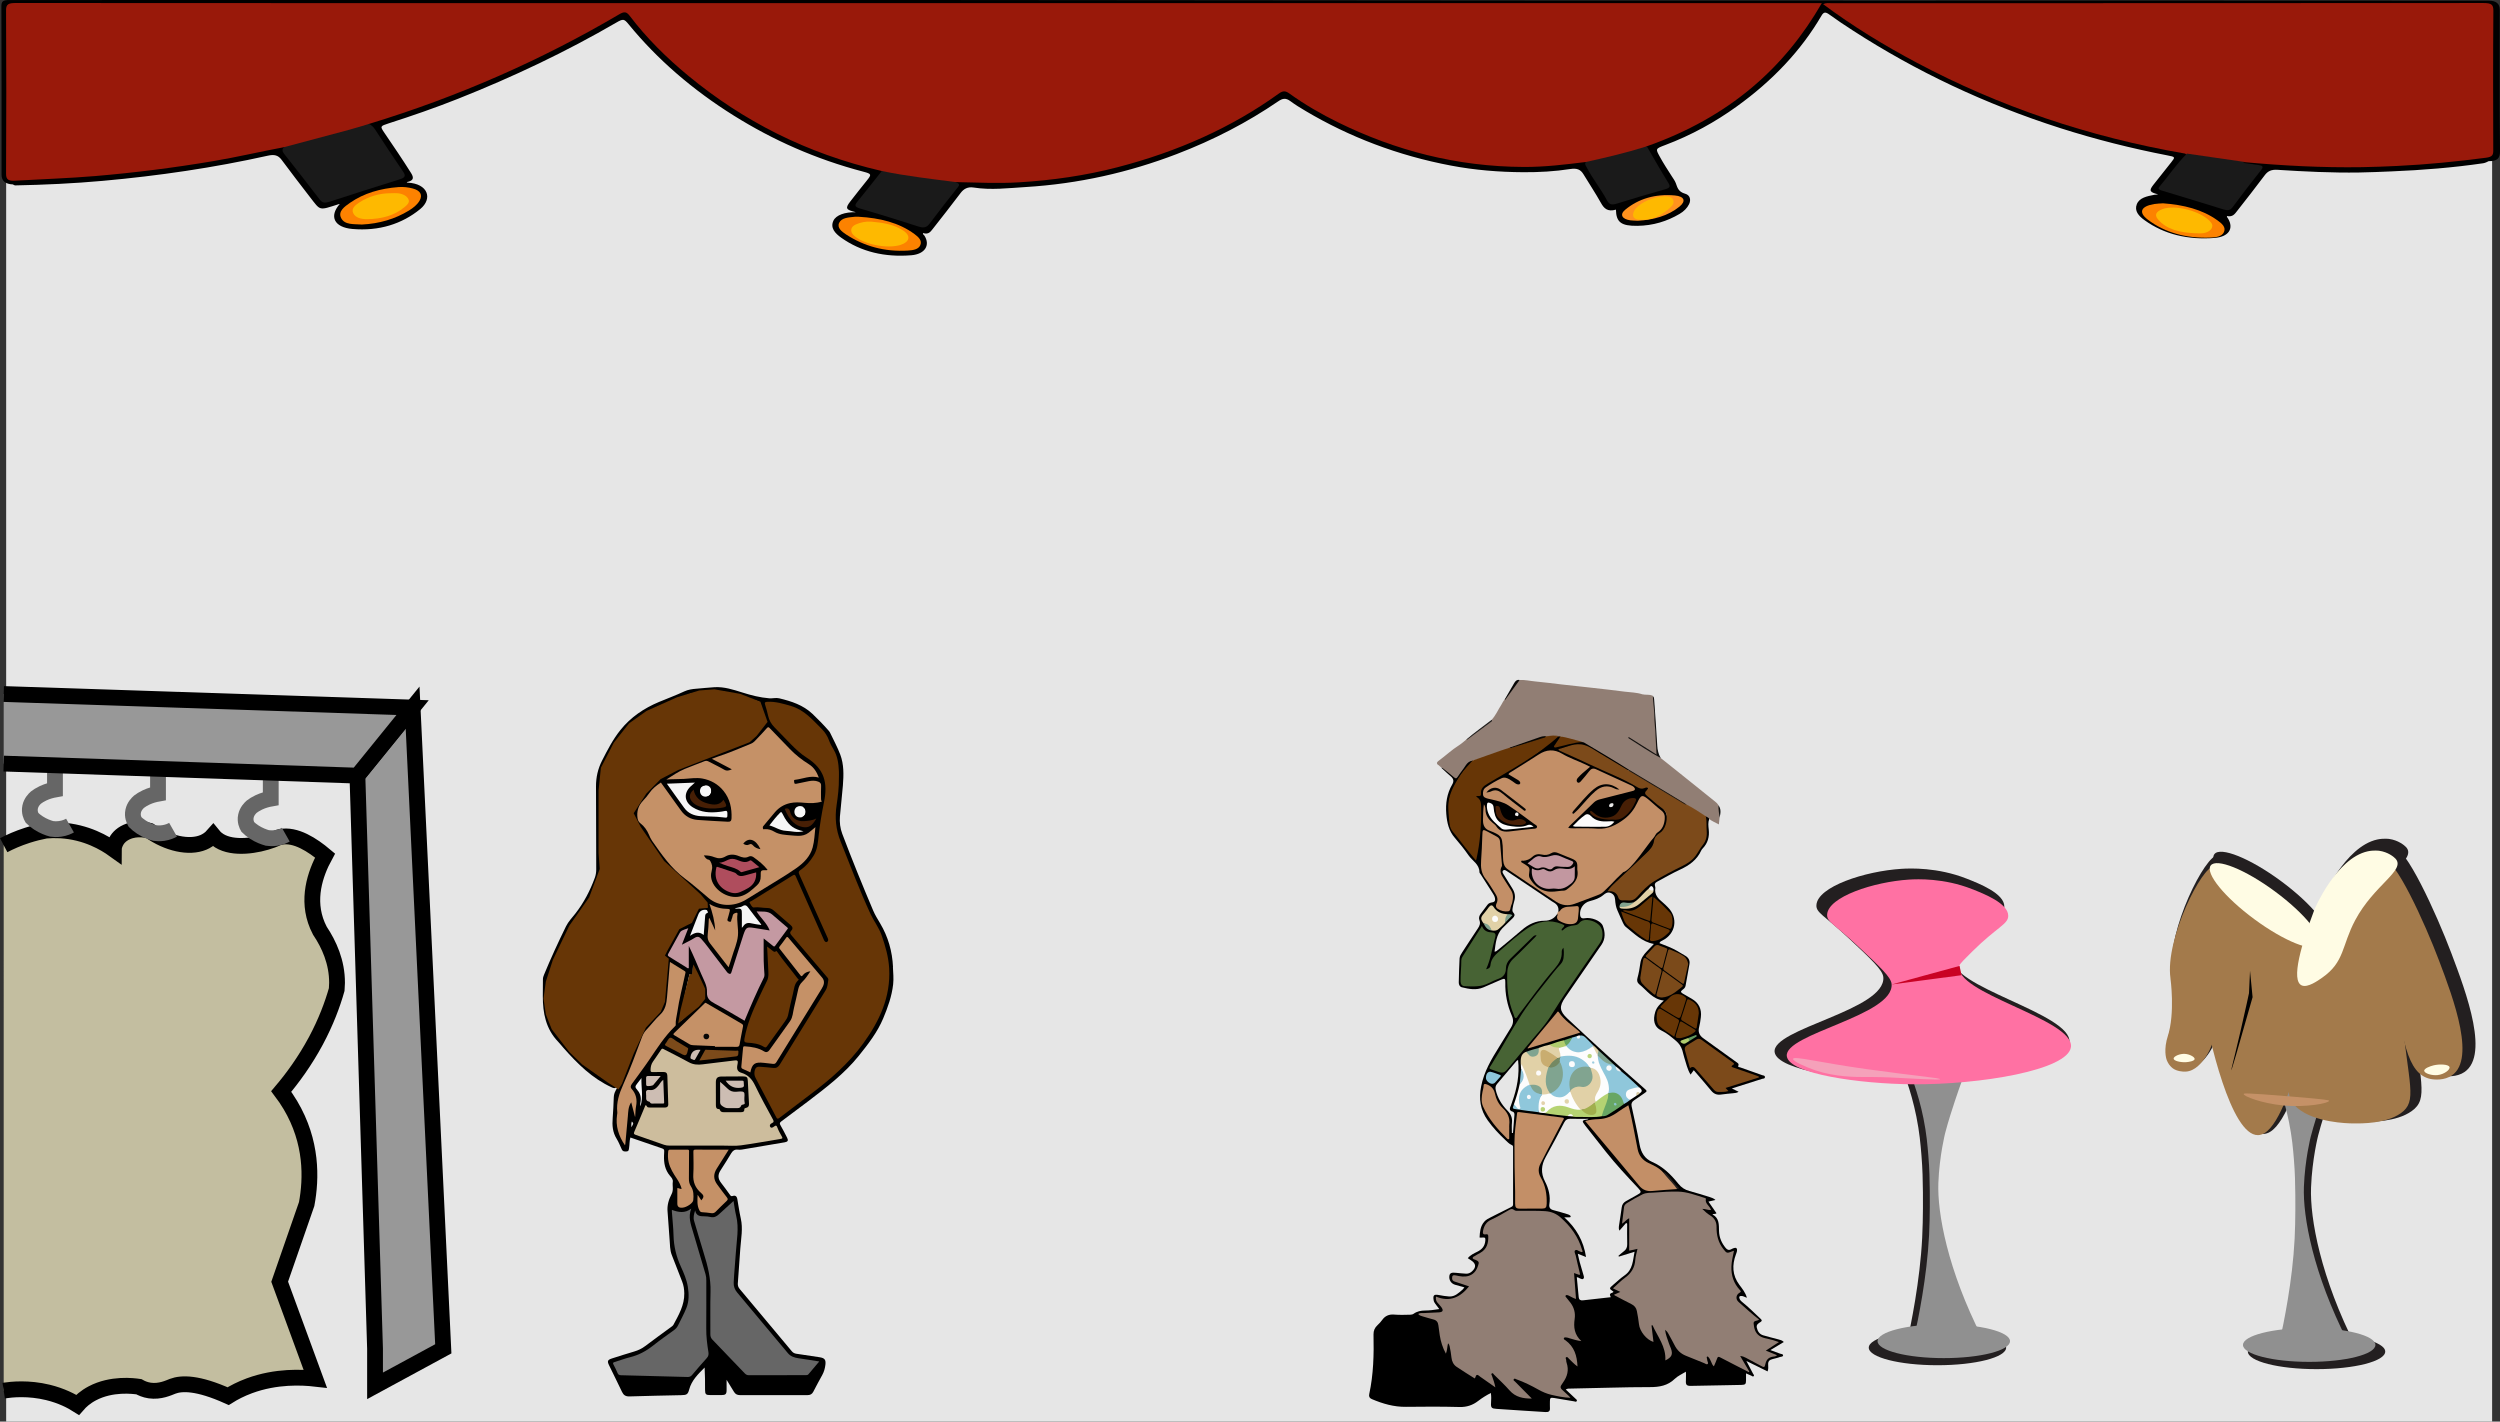 <?xml version="1.0" encoding="UTF-8"?>
<svg id="Layer_2" data-name="Layer 2" xmlns="http://www.w3.org/2000/svg" viewBox="0 0 1266.2 720">
  <rect x="0" y="0" width="1266.2" height="720" fill="#333333" stroke="none"/>
  <defs>
    <style>
      .cls-1 {
        fill: #c3bea0;
      }

      .cls-1, .cls-2 {
        stroke: #000;
      }

      .cls-1, .cls-2, .cls-3 {
        stroke-miterlimit: 10;
        stroke-width: 8px;
      }

      .cls-2 {
        fill: #989898;
      }

      .cls-3 {
        fill: none;
        stroke: #666;
      }

      .cls-4, .cls-5, .cls-6, .cls-7, .cls-8, .cls-9, .cls-10, .cls-11, .cls-12, .cls-13, .cls-14, .cls-15, .cls-16, .cls-17, .cls-18, .cls-19, .cls-20, .cls-21, .cls-22, .cls-23, .cls-24, .cls-25, .cls-26, .cls-27, .cls-28, .cls-29, .cls-30, .cls-31, .cls-32, .cls-33, .cls-34, .cls-35, .cls-36, .cls-37, .cls-38, .cls-39, .cls-40, .cls-41, .cls-42, .cls-43, .cls-44, .cls-45, .cls-46, .cls-47, .cls-48, .cls-49, .cls-50, .cls-51, .cls-52, .cls-53, .cls-54, .cls-55, .cls-56, .cls-57, .cls-58, .cls-59, .cls-60, .cls-61, .cls-62, .cls-63, .cls-64, .cls-65, .cls-66, .cls-67, .cls-68, .cls-69, .cls-70, .cls-71, .cls-72, .cls-73, .cls-74, .cls-75, .cls-76, .cls-77, .cls-78, .cls-79, .cls-80, .cls-81, .cls-82, .cls-83, .cls-84, .cls-85, .cls-86, .cls-87, .cls-88, .cls-89, .cls-90, .cls-91 {
        stroke-width: 0px;
      }

      .cls-5 {
        fill: #f7f9fa;
      }

      .cls-6 {
        fill: #f7f9fb;
      }

      .cls-7 {
        fill: #f6f6f6;
      }

      .cls-8 {
        fill: #f9faf7;
      }

      .cls-9 {
        fill: #f8fafb;
      }

      .cls-10 {
        fill: #f8f8f8;
      }

      .cls-11 {
        fill: #471f05;
      }

      .cls-12 {
        fill: #471f06;
      }

      .cls-13 {
        fill: #748963;
      }

      .cls-14 {
        fill: #262220;
      }

      .cls-15 {
        fill: #7b4a1a;
      }

      .cls-16 {
        fill: #7c4a1a;
      }

      .cls-17 {
        fill: #476334;
      }

      .cls-18 {
        fill: #653606;
      }

      .cls-19 {
        fill: #639a5e;
      }

      .cls-20 {
        fill: #a37a4b;
      }

      .cls-21 {
        fill: #1a1a1a;
      }

      .cls-22 {
        fill: #090807;
      }

      .cls-23 {
        fill: #231f20;
      }

      .cls-24 {
        fill: #1f1d1c;
      }

      .cls-25 {
        fill: #141312;
      }

      .cls-26 {
        fill: #131110;
      }

      .cls-27 {
        fill: #17120d;
      }

      .cls-28 {
        fill: #c59167;
      }

      .cls-29 {
        fill: #c499a2;
      }

      .cls-30 {
        fill: #c90224;
      }

      .cls-31 {
        fill: #c9ad70;
      }

      .cls-32 {
        fill: #d8cba4;
      }

      .cls-33 {
        fill: #e2d2ab;
      }

      .cls-34 {
        fill: #e1d4ac;
      }

      .cls-35 {
        fill: #e1d1a7;
      }

      .cls-36 {
        fill: #e0d0a6;
      }

      .cls-37 {
        fill: #dfd2a8;
      }

      .cls-38 {
        fill: #bbd67e;
      }

      .cls-39 {
        fill: #af4d5d;
      }

      .cls-40 {
        fill: #b2cd6e;
      }

      .cls-41 {
        fill: #b0cc6e;
      }

      .cls-42 {
        fill: #cebdb3;
      }

      .cls-43 {
        fill: #cdbdb3;
      }

      .cls-44 {
        fill: #cdbd9d;
      }

      .cls-45 {
        fill: #b8d477;
      }

      .cls-46 {
        fill: #b5d372;
      }

      .cls-47 {
        fill: #9cccdf;
      }

      .cls-48 {
        fill: #c38f67;
      }

      .cls-49 {
        fill: #90c3d7;
      }

      .cls-50 {
        fill: #8ec6da;
      }

      .cls-51 {
        fill: #8fc7db;
      }

      .cls-52 {
        fill: #909090;
      }

      .cls-53 {
        fill: #917e74;
      }

      .cls-54 {
        fill: #c297a0;
      }

      .cls-55 {
        fill: #666;
      }

      .cls-56 {
        fill: #99190a;
      }

      .cls-57 {
        fill: #7fa18d;
      }

      .cls-58 {
        fill: #8ac3cc;
      }

      .cls-59 {
        fill: #a1af4d;
      }

      .cls-60 {
        fill: #ff921e;
      }

      .cls-61 {
        fill: #fdfdfd;
      }

      .cls-62 {
        fill: #ff71a3;
      }

      .cls-63 {
        fill: #feb900;
      }

      .cls-64 {
        fill: #80a490;
      }

      .cls-65 {
        fill: #80a28e;
      }

      .cls-66 {
        fill: #673606;
      }

      .cls-67 {
        fill: #81a591;
      }

      .cls-68 {
        fill: #81a490;
      }

      .cls-69 {
        fill: #f1f1f1;
      }

      .cls-70 {
        fill: #fffce4;
      }

      .cls-71 {
        fill: #e8eef0;
      }

      .cls-72 {
        fill: #fc8200;
      }

      .cls-73 {
        fill: #e2e2e2;
      }

      .cls-74 {
        fill: #fcfbfa;
      }

      .cls-75 {
        fill: #fd8200;
      }

      .cls-76 {
        fill: #fcfcfb;
      }

      .cls-77 {
        fill: #fcfcfd;
      }

      .cls-78 {
        fill: #fcfcfc;
      }

      .cls-79 {
        fill: #f5f4f4;
      }

      .cls-80 {
        fill: #e7e7e7;
      }

      .cls-81 {
        fill: #e6e6e6;
      }

      .cls-82 {
        fill: #f5f5f5;
      }

      .cls-83 {
        fill: #f4f4f4;
      }

      .cls-84 {
        fill: #f5a1ba;
      }

      .cls-85 {
        fill: #030302;
      }

      .cls-86 {
        fill: #010101;
      }

      .cls-87 {
        fill: #060503;
      }

      .cls-88 {
        fill: #060606;
      }

      .cls-89 {
        fill: #67a362;
      }

      .cls-90 {
        fill: #020202;
      }

      .cls-91 {
        fill: #68a664;
      }
    </style>
  </defs>
  <g id="lotus">
    <g>
      <rect class="cls-81" x="3.12" y="3.59" width="1259.09" height="716.41"/>
      <g id="tøj">
        <g>
          <g>
            <g>
              <ellipse class="cls-23" cx="981.28" cy="682.56" rx="34.79" ry="8.9"/>
              <path class="cls-23" d="m970.89,682.56h25.31c2.83,0,5.15-.9,5.15-2.01-18.08-35.52-23.51-65.35-22.92-81.1.55-14.44,3.59-26.29,3.59-26.29,1.58-6.14,4.13-13.87,5.15-16.96,1.45-4.4,2.75-8.04,3.68-10.6h5.35-25.31c-2.83,0-5.15.9-5.15,2.01,1.68,4.9,3.45,10.94,4.86,17.92,1.6,7.9,2.11,14,2.58,19.65.59,7.19.66,12.51.74,18.66.01,1.05.14,12.97-.37,23.04-1.12,22.06-5.79,44.54-7.81,53.68,0,.01,0,.02,5.15,2.01Z"/>
              <path class="cls-23" d="m936.37,475.23c11.45,10.72,17.17,16.07,17.49,19.65,1.47,16.78-56.71,26.08-55.04,38.02,1.3,9.34,38.46,14.47,65.9,14.7,35.58.29,82.02-7.43,83.39-19.65,1.65-14.67-62.52-28.34-58.54-42.82.26-.94,2.32-2.98,6.44-7.07,13.27-13.15,19.11-14.5,19.14-18.94.05-6.58-12.67-11.59-19.14-14.13-14.64-5.76-28.56-5.23-32.95-4.95-18.56,1.18-42.53,9.02-43.08,18.37-.23,3.89,3.78,5.02,16.38,16.82Z"/>
              <polyline class="cls-23" points="953.85 495.15 989.57 485.4 990.63 490.28"/>
              <path class="cls-23" d="m902.11,534.17c-.57,1.17,6.78,4.43,11.62,6.07,10.39,3.52,20.96,3.53,25.96,3.53,1.1,0,2.17-.02,4.42,0,6.8.06,11.83.36,13.95.48,5.34.3,21.13,1.19,21.22.69.13-.75-10.8-1.45-38.55-5.32-24.69-3.45-37.88-6.96-38.61-5.45Z"/>
              <ellipse class="cls-23" cx="1173.28" cy="684.54" rx="34.79" ry="8.9"/>
              <path class="cls-23" d="m1162.96,684.54h25.31c2.83,0,5.15-.9,5.15-2.01-18.08-35.52-23.51-65.35-22.92-81.1.55-14.44,3.59-26.29,3.59-26.29,1.58-6.14,4.13-13.87,5.15-16.96,1.45-4.4,2.75-8.04,3.68-10.6h5.35-25.31c-2.83,0-5.15.9-5.15,2.01,1.68,4.9,3.45,10.94,4.86,17.92,1.6,7.9,2.11,14,2.58,19.65.59,7.19.66,12.51.74,18.66.01,1.05.14,12.97-.37,23.04-1.12,22.06-5.79,44.54-7.81,53.68,0,.01,0,.02,5.15,2.01Z"/>
              <path class="cls-23" d="m1100.38,491.9s2.58,18.36-1.47,30.67c-.06.19-.31.93-.55,1.98-1.56,6.81.18,10.6.18,10.6.27.59.58,1.27,1.06,1.97.11.17.96,1.33,2.06,2.13,2.12,1.54,5.23,1.76,6.63,1.7,5.08-.22,8.58-4.91,9.94-6.78,11.33-15.62,5.15-41.76,5.15-41.76h0c-5.54-37.53,4.14-58.58-.18-59.15-5.95-.78-25.75,37.82-22.83,58.65Z"/>
              <path class="cls-23" d="m1102.04,534.11c.06,1.19,3.65,2.03,6.44,1.87,1.58-.09,4.5-.59,4.6-1.66.1-1.05-2.52-2.51-4.97-2.7-2.95-.23-6.14,1.34-6.07,2.49Z"/>
              <path class="cls-23" d="m1217.03,487.21c4.93,36.99,7.61,54.9,19.93,57.58.35.08,5.43,1.12,9.86-1.03,15.02-7.28,2.22-41.17-5.28-61.04-7.59-20.09-23.37-54.74-29.62-53.53-1.93.37-2.09,4.01,5.1,58.03Z"/>
              <path class="cls-23" d="m1246.99,538.5c-.51-1.41-5.09-1.64-8.36-.86-1.85.44-5.16,1.66-4.9,2.96.26,1.27,3.91,2.46,6.9,2.16,3.6-.35,6.84-2.91,6.36-4.26Z"/>
            </g>
            <path class="cls-23" d="m1175.67,503.85c-.2,10.25-2.58,17.37-6.63,29.47-6.68,19.98-13.64,40.79-22.64,40.99-14.24.32-25.93-51.14-29.27-70.46-4.78-27.68,2.96-16.2,5.34-61.83.1-1.84.32-6.37,3.68-7.63,6.79-2.55,22.09,9.85,30.56,19.22,17.92,19.83,19.13,41.51,18.96,50.24Z"/>
            <path class="cls-23" d="m1170.8,508.72c-8.61,36-11.88,44.5-3.68,51.37,9.14,7.66,26.23,8.03,29.09,8.06,4.88.05,17.4.17,25.22-5.37,8.95-6.34,3.97-14.59.18-54.06-2.41-25.12-2.49-43.66-5.34-50.67-.43-1.06-2.48-5.68-2.02-11.87.08-1.11.22-1.94.37-2.83,1.5-8.95,4.98-12.23,3.13-13.99-1.64-1.57-6.45-.92-9.57,0-11.1,3.28-15.5,14.28-17.49,19.5-14.94,39.2-19.88,59.85-19.88,59.85Z"/>
            <ellipse class="cls-23" cx="1149.81" cy="453.46" rx="9.09" ry="35.21" transform="translate(102.32 1109.56) rotate(-53.58)"/>
            <path class="cls-23" d="m1176.13,455.55c-6.62,17.57-12.86,37.88-6.58,40.16,3.05,1.11,8.07-2.39,10.53-4.11,11.92-8.31,10.23-16.81,17.37-30.23,9.92-18.64,26.7-26.22,21.2-32.3-.86-.95-4-3.53-8.61-4.17,0,0-2.85-.39-5.99.29-16.58,3.6-27.92,30.37-27.92,30.37Z"/>
          </g>
          <g>
            <g>
              <ellipse class="cls-52" cx="984.49" cy="679.28" rx="33.54" ry="8.58"/>
              <path class="cls-52" d="m974.47,679.28h24.4c2.73,0,4.96-.87,4.96-1.93-17.42-34.23-22.66-62.99-22.09-78.18.53-13.92,3.46-25.34,3.46-25.34,1.52-5.92,3.98-13.37,4.97-16.35,1.4-4.24,2.65-7.75,3.55-10.22h5.15-24.4c-2.73,0-4.96.87-4.96,1.93,1.62,4.72,3.33,10.54,4.69,17.28,1.54,7.62,2.04,13.5,2.48,18.94.57,6.93.64,12.05.71,17.98.01,1.01.14,12.51-.35,22.21-1.08,21.26-5.58,42.94-7.53,51.74,0,.01,0,.02,4.96,1.93Z"/>
              <path class="cls-62" d="m941.19,479.41c11.04,10.33,16.56,15.49,16.86,18.94,1.42,16.18-54.66,25.14-53.06,36.65,1.26,9.01,37.07,13.95,63.53,14.17,34.29.28,79.06-7.16,80.38-18.94,1.59-14.14-60.26-27.31-56.43-41.28.25-.9,2.24-2.87,6.21-6.81,12.79-12.68,18.42-13.97,18.45-18.26.05-6.34-12.21-11.17-18.45-13.62-14.11-5.55-27.53-5.04-31.76-4.77-17.89,1.14-40.99,8.7-41.52,17.71-.22,3.75,3.64,4.84,15.79,16.21Z"/>
              <polyline class="cls-30" points="958.05 498.62 992.47 489.22 993.5 493.92"/>
              <path class="cls-84" d="m908.17,536.23c-.55,1.13,6.54,4.27,11.2,5.85,10.02,3.39,20.2,3.4,25.02,3.41,1.06,0,2.09-.02,4.26,0,6.55.05,11.4.35,13.45.46,5.15.29,20.37,1.15,20.45.67.13-.73-10.41-1.39-37.16-5.13-23.8-3.32-36.51-6.71-37.22-5.26Z"/>
              <ellipse class="cls-52" cx="1169.56" cy="681.18" rx="33.54" ry="8.58"/>
              <path class="cls-52" d="m1159.61,681.18h24.4c2.73,0,4.96-.87,4.96-1.93-17.42-34.23-22.66-62.99-22.09-78.18.53-13.92,3.46-25.34,3.46-25.34,1.52-5.92,3.98-13.37,4.97-16.35,1.4-4.24,2.65-7.75,3.55-10.22h5.15-24.4c-2.73,0-4.96.87-4.96,1.93,1.62,4.72,3.33,10.54,4.69,17.28,1.54,7.62,2.04,13.5,2.48,18.94.57,6.93.64,12.05.71,17.98.01,1.01.14,12.51-.35,22.21-1.08,21.26-5.58,42.94-7.53,51.74,0,.01,0,.02,4.96,1.93Z"/>
              <path class="cls-20" d="m1099.29,495.49s2.49,17.7-1.42,29.56c-.06.18-.3.9-.53,1.91-1.5,6.56.18,10.22.18,10.22.26.57.56,1.22,1.03,1.9.11.16.93,1.28,1.99,2.05,2.05,1.49,5.04,1.69,6.39,1.63,4.89-.21,8.27-4.73,9.58-6.54,10.92-15.06,4.97-40.26,4.97-40.26h0c-5.34-36.17,3.99-56.47-.18-57.02-5.74-.75-24.82,36.45-22,56.54Z"/>
              <path class="cls-70" d="m1100.89,536.18c.06,1.15,3.52,1.95,6.21,1.8,1.52-.09,4.34-.57,4.44-1.6.09-1.01-2.43-2.42-4.79-2.6-2.84-.22-5.92,1.3-5.86,2.4Z"/>
              <path class="cls-20" d="m1211.74,490.96c4.75,35.66,7.34,52.92,19.21,55.51.34.07,5.23,1.08,9.51-1,14.48-7.02,2.14-39.69-5.09-58.84-7.31-19.37-22.53-52.77-28.55-51.6-1.86.36-2.02,3.86,4.92,55.94Z"/>
              <path class="cls-70" d="m1240.61,540.41c-.49-1.36-4.9-1.59-8.06-.83-1.78.43-4.98,1.6-4.72,2.85.25,1.23,3.77,2.37,6.66,2.09,3.47-.34,6.6-2.8,6.13-4.11Z"/>
            </g>
            <path class="cls-20" d="m1171.87,507c-.19,9.88-2.49,16.74-6.39,28.41-6.44,19.26-13.15,39.32-21.83,39.51-13.73.31-25-49.3-28.21-67.92-4.61-26.69,2.85-15.61,5.15-59.6.09-1.77.31-6.14,3.55-7.36,6.54-2.45,21.29,9.5,29.46,18.53,17.27,19.12,18.44,40.01,18.28,48.43Z"/>
            <path class="cls-20" d="m1167.17,511.7c-8.3,34.71-11.45,42.9-3.55,49.52,8.81,7.38,25.29,7.74,28.04,7.77,4.7.05,16.77.16,24.31-5.18,8.63-6.11,3.83-14.06.18-52.11-2.32-24.21-2.4-42.08-5.15-48.84-.42-1.03-2.39-5.48-1.95-11.44.08-1.07.21-1.87.35-2.72,1.45-8.62,4.8-11.79,3.02-13.49-1.59-1.51-6.21-.89-9.23,0-10.7,3.16-14.94,13.76-16.86,18.8-14.4,37.78-19.16,57.7-19.16,57.7Z"/>
            <ellipse class="cls-70" cx="1146.94" cy="458.43" rx="8.76" ry="33.94" transform="translate(97.15 1109.27) rotate(-53.58)"/>
            <path class="cls-70" d="m1172.3,460.45c-6.38,16.94-12.4,36.51-6.34,38.71,2.94,1.07,7.78-2.3,10.15-3.96,11.49-8.01,9.86-16.2,16.75-29.14,9.57-17.97,25.74-25.27,20.44-31.14-.83-.92-3.85-3.41-8.3-4.02,0,0-2.75-.38-5.78.28-15.98,3.47-26.92,29.27-26.92,29.27Z"/>
          </g>
        </g>
        <path class="cls-28" d="m1179.63,557.53c.06,1.17-11.29,3.51-23.31,2.35-10.8-1.04-20.3-4.72-19.93-5.82.12-.35,1.27-.56,22.6,1.19,19.65,1.61,20.63,1.94,20.64,2.28Z"/>
        <path class="cls-4" d="m1139.59,491.67l1.3,13.37c-8.19,28.96-10.64,37.09-10.81,37.07-.21-.03,3.22-12.65,7.8-33.59.47-2.17.87-4.04,1.19-5.5"/>
      </g>
      <g>
        <path class="cls-1" d="m1.87,704.32c4.17-.64,12.58-1.47,22.36.9,7.04,1.71,12.08,4.42,15.07,6.32,1.53-1.76,3.9-3.97,7.45-5.84,9.79-5.17,20.81-3.76,23.61-3.34,1.18.68,3.02,1.55,5.44,1.91,5.27.78,9.7-1.41,11.65-2.15,4.54-1.71,12.61-1.96,28.11,5.01,2.84-1.78,6.39-3.65,10.72-5.25,13.68-5.05,26.81-4.33,33.39-3.58-6.01-16.38-12.01-32.75-18.02-49.13,4.56-13.12,9.11-26.23,13.67-39.35,2.43-13.01,2.83-31.47-8.23-50.08-1.45-2.45-3.02-4.75-4.66-6.92,5.74-6.77,12.02-15.33,17.55-25.64,5.15-9.62,8.43-18.48,10.56-26,.1-1.09.15-2.2.16-3.34.05-10.5-4.02-19.5-8.7-26.47-.45-.85-.86-1.73-1.24-2.62-5.55-13.13-1.21-26.12,3.88-35.42-6.28-5.28-14.98-11.05-22.68-9.42-1.5.32-1.45.6-4.06,1.57-7.71,2.88-19.73,4.75-26.84.34-.77-.48-1.97-1.33-3.11-2.74-1.67,1.91-3.5,2.96-4.97,3.58-7.2,3.01-18.08.62-27.29-5.92-.7-.21-6.18-1.74-11.54.67-6.33,2.86-6.52,8.53-6.52,8.82-4.36-3.13-13.8-8.9-27.02-9.66-2.68-.15-5.18-.08-7.45.12-2.8.54-5.95,1.3-9.32,2.38-4.85,1.56-8.83,3.36-11.96,5.01"/>
        <path class="cls-3" d="m27.84,386.75v13.14c-1.57.28-3.75.81-6.05,1.9-1.51.71-2.69,1.48-3.57,2.15-.74.65-2.42,2.28-2.95,4.77-.57,2.64.48,4.71.93,5.49.81.81,1.87,1.72,3.26,2.62,2.45,1.59,4.91,2.48,6.68,2.98.99.14,2.52.26,4.35,0,2.39-.34,4.09-1.17,4.97-1.67"/>
        <path class="cls-3" d="m137.13,391.36v13.14c-1.57.28-3.75.81-6.05,1.9-1.51.71-2.69,1.48-3.57,2.15-.74.65-2.42,2.28-2.95,4.77-.57,2.64.48,4.71.93,5.49.81.81,1.87,1.72,3.26,2.62,2.45,1.59,4.91,2.48,6.68,2.98.99.14,2.52.26,4.35,0,2.39-.34,4.09-1.17,4.97-1.67"/>
        <path class="cls-3" d="m80.03,388.86v13.14c-1.57.28-3.75.81-6.05,1.9-1.51.71-2.69,1.48-3.57,2.15-.74.65-2.42,2.28-2.95,4.77-.57,2.64.48,4.71.93,5.49.81.81,1.87,1.72,3.26,2.62,2.45,1.59,4.91,2.48,6.68,2.98.99.14,2.52.26,4.35,0,2.39-.34,4.09-1.17,4.97-1.67"/>
        <polygon class="cls-2" points="208.97 358.39 224.52 683.15 189.95 701.9 189.95 683.15 181.02 392.85 208.97 358.39"/>
        <polyline class="cls-2" points="1.87 386.74 181.02 392.85 208.97 358.39 1.87 351.5"/>
      </g>
      <path class="cls-4" d="m6.53,93.41q-5.75-.25-5.75-4.94c0-28.41.05-56.81-.08-85.22C.68.65,1.46.02,4.85.02c212.59.07,425.19-.16,637.78.13,205.95.28,411.9.03,617.85.19q5.59,0,5.59,4.49c0,23.9-.12,47.8.13,71.7.04,3.58-1.27,5.12-5.74,5.1-.86.45-1.74.86-2.75,1.05-15.3,2.24-30.74,3.47-46.29,4.12-5.53.23-11.05.48-16.6.57-13.81.21-27.57-.48-41.3-1.36-3.21-.21-4.94.69-6.48,2.74-4.55,6.08-9.26,12.08-13.97,18.08-1.18,1.5-2.24,3.23-5.2,2.59,0,.61.39.93.61,1.3,3.01,5.05.32,9.23-6.86,9.79-13.46,1.06-25.46-1.79-35.48-9-2.97-2.14-5.22-4.71-3.89-8.08,1.3-3.3,5.13-4.03,8.86-4.77.64-.13,1.31-.04,1.95-.23-4.3-1.05-4.74-1.86-2.46-4.78,3.01-3.86,6.09-7.68,9.13-11.52,2.05-2.59,2.02-2.66-1.84-3.4-18.54-3.6-36.66-8.18-54.33-13.82-38.34-12.25-73.25-28.86-105.07-49.43-4.05-2.62-8.06-5.27-11.9-8.07-1.89-1.38-2.87-1.5-4.04.51-10.28,17.62-24.74,32.93-43,46.06-10.86,7.81-22.82,14.46-36.2,19.5-4.99,1.88-4.87,1.89-2.72,5.85,1.84,3.39,3.98,6.66,6.09,9.94.73,1.13,1.54,2.23,2.01,3.43.86,2.2,1.11,4.39,4.82,5.44,2.45.69,2.97,3.1,1.94,5.24-.98,2.02-2.65,3.68-4.83,4.96-6.3,3.72-13.38,5.94-21.36,6.04-8.22.1-10.75-1.82-10.87-8.21-4.33,1.29-6.12-.76-7.59-3.39-2.74-4.91-5.91-9.66-8.84-14.5-1.47-2.42-3.28-3.21-6.67-2.68-7.84,1.23-15.87,1.67-23.79,1.62-12.29-.07-24.56-1.06-36.58-3.34-27.1-5.13-51.52-14.53-73.64-27.63-2.69-1.59-5.36-3.22-7.79-5.03-2.3-1.71-3.89-1.45-6.16.1-15.6,10.67-32.78,19.58-51.43,26.72-24.14,9.25-49.63,15.06-76.52,16.69-8.71.53-17.49,1.64-26.28.25-3.08-.49-5.06.71-6.6,2.74-4.68,6.14-9.4,12.26-14.21,18.33-1.07,1.35-2.1,2.84-4.8,1.99-.35.6.38.87.62,1.24,3.13,4.82.38,9.42-6.55,9.99-13.44,1.11-25.47-1.72-35.53-8.87-3.18-2.26-5.66-4.99-3.98-8.61,1.33-2.87,5.87-4.46,11.42-4.31-5.14-1.24-5.56-1.94-2.87-5.44,2.77-3.6,5.63-7.16,8.48-10.73,2.38-2.97,2.3-3.27-1.89-4.37-24.12-6.33-45.81-16.04-65.57-28.39-21.03-13.14-38.8-28.55-53.27-46.23-2.29-2.8-2.77-2.91-6.26-.88-25.29,14.7-52.14,27.47-80.24,38.62-11.43,4.54-23.18,8.6-35.06,12.42-4.32,1.39-4.38,1.51-2.19,4.73,4.61,6.77,9.22,13.53,13.54,20.42,1.34,2.13,1.62,3.84-2.04,4.56-.2.19-.09.28.3.3,10.34.51,12.85,8.08,6.39,13.38-9.21,7.55-20.87,11.28-34.38,10.09-9.26-.81-11.85-6.42-6.41-12.62-.1-.09-.27,0-.59.09-10.17,3.24-8.99,3.39-14.42-3.55-4.91-6.28-9.67-12.62-14.43-18.96-1.77-2.36-3.72-2.8-6.98-2.07-27.37,6.1-55.28,10.19-83.54,12.74-14.76,1.33-29.6,2.02-44.47,2.31-.41-.1-.77-.26-1.07-.5Z"/>
      <path class="cls-56" d="m446.63,86.62c-38.45-8.87-70.49-25.6-97.79-48.06-11.33-9.32-21.46-19.41-29.85-30.47-1.69-2.22-2.77-2.36-5.42-.81-38.98,22.93-81.09,41.6-126.68,55.48-.69,1-1.93,1.42-3.19,1.82-11.9,3.75-24.19,6.63-36.36,9.77-1.16.3-2.35.5-3.58.21-11.92,2.24-23.66,5-35.66,7.03-19.79,3.35-39.72,5.87-59.86,7.58-13.44,1.14-26.93,1.55-40.39,2.34-3.65.22-4.79-.54-4.78-3.52.15-27.57.16-55.14,0-82.71-.02-3.09,1.1-3.76,4.95-3.76,107.73.08,215.46.07,323.19.07,195.29,0,390.58,0,585.88,0h5.61c-18.78,32.63-46.66,57.71-88.63,72.51-.68.65-1.41,1.25-2.44,1.58-8.22,2.61-16.67,4.66-25.24,6.44-1.05.22-2.13.21-3.18-.08-10.39,1.3-20.8,2.56-31.36,2.52-34.23-.15-65.24-8.42-93.93-22.48-8.81-4.32-17.15-9.16-24.79-14.66-2-1.44-3.23-1.61-5.47,0-23.7,17.07-51.09,29.36-81.74,37.3-16.18,4.19-32.81,6.6-49.87,7.63-10.71.65-21.33.07-31.98-.12-2.36.91-4.81.31-7.11,0-8.48-1.14-17.01-2.08-25.37-3.72-1.81-.36-3.72-.61-4.96-1.88Z"/>
      <path class="cls-56" d="m1106.77,77.8c-49.13-8.48-94.34-23.94-135.81-45.96-16.8-8.92-32.76-18.67-47.62-29.76,1.7-.76,3.06-.46,4.35-.46,110.02-.02,220.04,0,330.06-.09,4.12,0,5.12.78,5.09,3.95-.19,23.58-.13,47.17-.06,70.75,0,2.16-.38,3.23-3.7,3.66-14.92,1.93-29.88,3.45-44.99,4.16-5.94.28-11.87.52-17.81.61-20.15.31-40.18-.74-60.17-2.59-8.98.31-17.53-1.71-26.23-2.92-1.21-.17-2.35-.5-3.1-1.33Z"/>
      <path class="cls-21" d="m143.77,74.57c11.12-2.97,22.25-5.92,33.35-8.92,3.29-.89,6.52-1.92,9.77-2.88,1.21.67,2.19,1.44,2.89,2.51,4.74,7.26,9.51,14.52,14.43,21.72,1.31,1.92,1.11,2.93-1.61,3.78-11.97,3.74-23.91,7.52-35.79,11.42-2.34.77-3.56.59-4.88-1.15-5.95-7.8-12.05-15.53-18.13-23.27-.86-1.1-1-2.13-.03-3.2Z"/>
      <path class="cls-21" d="m1107.67,77.8c9.78,1.42,19.55,2.83,29.33,4.25-.13.02-.29.02-.39.08-.17.11-.31.25-.46.38,2.59.36,5.18.71,7.77,1.08,2.04.29,2.63.85,1.34,2.47-4.94,6.21-9.76,12.48-14.45,18.82-1.22,1.65-2.42,1.88-4.56,1.21-10.36-3.22-20.77-6.36-31.16-9.52-1.23-.37-2.42-.77-1.38-2,4.72-5.55,8.62-11.52,13.94-16.78Z"/>
      <path class="cls-21" d="m446.63,86.62c12.31,2.56,24.9,3.97,37.43,5.61,1.17.61,2.41.93,1.15,2.49-4.93,6.1-9.65,12.3-14.35,18.5-1.35,1.79-2.77,2.44-5.49,1.57-9.83-3.15-19.69-6.26-29.65-9.14-3.13-.9-2.86-1.82-1.41-3.6,4.18-5.11,8.22-10.29,12.32-15.44Z"/>
      <path class="cls-21" d="m803.2,82.04c10.44-2.3,20.82-4.73,30.87-7.94,3.61,6.18,7.09,12.4,10.9,18.5,1.21,1.93.78,2.59-1.7,3.29-8.09,2.28-16.15,4.65-24.12,7.16-2.79.88-4.03.71-5.3-1.68-3.03-5.69-7.31-10.95-10.27-16.69-.45-.88-1.14-1.68-.37-2.64Z"/>
      <path class="cls-60" d="m829.57,111.82c-1.71-.1-2.8-.08-3.86-.23-4.21-.59-5.5-2.95-2.57-5.37,6.76-5.59,15.25-8.12,25.1-7.23,4.86.44,5.81,2.85,2.41,5.63-5.86,4.8-13.39,6.74-21.08,7.19Z"/>
      <path class="cls-75" d="m183.22,113.72c-3.91-.29-8.66.32-10.45-3.3-1.67-3.37,1.66-5.73,4.56-7.74,6.97-4.83,15.33-7.25,24.57-7.93,2.45-.18,4.86.1,7.18.72,3.87,1.03,5.12,3.29,3.41,6.2-1.2,2.04-3.19,3.63-5.43,5-6.98,4.25-14.89,6.62-23.84,7.06Z"/>
      <path class="cls-72" d="m1095.63,102.98c10.23.76,19.72,3.04,27.48,8.63,2.19,1.58,4.43,3.4,3.27,5.96-1.05,2.31-4.14,2.65-6.76,2.75-12.26.49-23.12-2.43-31.87-9.13-4.86-3.72-3.35-6.76,3.36-7.86,1.44-.24,2.94-.24,4.51-.36Z"/>
      <path class="cls-72" d="m434.95,109.79c10.64.61,20.39,2.95,28.3,8.82,2,1.49,3.84,3.23,2.89,5.51-.91,2.21-3.7,2.63-6.27,2.79-11.93.74-22.31-2.27-31.34-8.16-2.23-1.46-4.72-3.39-3.5-5.92,1.25-2.6,4.81-2.71,7.89-3.04.66-.07,1.35-.01,2.03-.01Z"/>
      <path class="cls-63" d="m198.24,97.86c1.08,0,2.18-.09,3.24.02,2.43.26,4.46,1.24,5.36,2.97.87,1.67-.65,2.97-2.06,4.14-5.11,4.24-11.61,5.95-18.89,6.01-2.92.02-5.87-.68-6.98-3.02-1.08-2.3.88-4.03,3.02-5.4,4.71-3.02,10.09-4.77,16.3-4.72Z"/>
      <path class="cls-63" d="m844.86,106.08c-3.96,3.31-8.48,5.76-14.71,5.19-2.71-.25-3.37-1.6-2.87-3.51,1.15-4.36,10.96-9.03,17.55-8.25,2.51.3,3.56,2.59,2.18,4.48-.56.77-1.43,1.4-2.16,2.09Z"/>
      <path class="cls-63" d="m441.32,112.27c5.92.51,11.66,1.41,16.34,4.63,3.71,2.56,3.12,5.59-1.44,7.1-6.84,2.27-19.55-.38-24.01-5-1.83-1.89-1.34-4.22,1.31-5.35,2.39-1.03,4.99-1.59,7.81-1.38Z"/>
      <path class="cls-63" d="m1111.49,118.12c-7.47-.37-14.28-1.87-18.59-7.12-1.88-2.28-.68-3.88,2.19-5.03,6.54-2.63,20.49,1.14,24.83,6.83,1.65,2.16-.44,4.82-3.99,5.29-1.44.19-2.96.03-4.44.03Z"/>
      <g id="kunden">
        <path class="cls-10" d="m357.38,403.51c-3.82,0-3.82-5.76,0-5.76s3.82,5.76,0,5.76Zm47.81,10.51c-3.82,0-3.82-5.76,0-5.76s3.82,5.76,0,5.76Z"/>
        <path class="cls-4" d="m452.29,489.79c-.36-7.9-2.45-15.31-6.54-22.17-1.25-2.1-2.55-4.19-3.5-6.43-5.47-12.88-10.73-25.84-15.68-38.92-1.06-2.81-1.4-5.79-1.16-8.76.42-5.25,1.1-10.48,1.5-15.72.41-5.26.56-10.59-1.34-15.62-1.45-3.83-3.44-7.46-5.21-11.17-.14-.3-.36-.57-.58-.83-2.62-3.01-5.39-5.86-8.29-8.61-4.72-4.47-10.68-6.4-16.86-7.88-1.63-.39-3.33.13-5.02,0-4.69-.37-9.18-1.54-13.63-2.94-4.58-1.44-9.16-2.97-14.08-2.69-3.1.17-6.18.56-9.28.78-2.08.15-4.13.47-6,1.34-4.2,1.96-8.55,3.57-12.82,5.35-7.69,3.21-14.38,7.76-19.55,14.2-3.82,4.76-6.58,10.14-9.33,15.53-2.12,4.16-3.08,8.51-3.06,13.13.06,14.01.08,28.01.12,42.02,0,1.46-.24,2.86-.73,4.22-2.39,6.51-5.56,12.61-9.88,18.13-1.63,2.09-3.51,4-4.7,6.42-3.97,8.08-7.72,16.25-11.15,24.56-.31.74-.55,1.49-.54,2.32,0,2.83-.06,5.66-.06,8.49,0,8.5,1.48,16.54,7.75,23.06.97,1.01,1.83,2.14,2.76,3.19,7.04,7.96,14.5,15.42,24.49,19.98.78.36,1.67.58,2.03-.04.45-.78-.2-1.36-1.06-1.85-2.92-1.66-6.05-3-8.72-5.04-6.41-4.88-11.9-10.65-17.05-16.74-2.67-3.16-5.19-6.27-6.26-10.49-1.99-7.85-2.72-15.66-.57-23.52,1.18-4.33,3.5-8.26,5.3-12.38,3.05-7.01,6.55-13.78,11.57-19.71,1.28-1.51,2.66-2.97,3.46-4.81,1.44-3.33,2.94-6.64,4.2-10.03,2.21-5.95,3.42-12.21,5.91-18.07.62-1.47.34-2.57-1.08-3.52-1.04,2.96-2.06,5.9-3.09,8.83-.16-.02-.32-.04-.49-.07,0-12.13.06-24.27-.04-36.4-.02-2.75.44-5.3,1.6-7.77,1.24-2.64,2.46-5.29,3.77-7.9,5.63-11.22,14.06-19.6,26.13-24.29,4.46-1.73,8.91-3.49,13.34-5.29,1.24-.5,2.47-.84,3.83-.89,2.61-.09,5.22-.4,7.83-.44,2.21-.03,4.44-.51,6.63.1,5.51,1.54,10.99,3.15,16.51,4.65.9.24,1.34.66,1.56,1.46.77,2.85,1.53,5.71,2.34,8.55.23.82.08,1.45-.54,2.08-1.7,1.74-3.39,3.49-4.99,5.31-1.15,1.31-2.52,2.22-4.13,2.91-6.45,2.78-13.12,5.01-19.71,7.44-4.26,1.57-8.75,2.6-12.74,4.77-4.46,2.43-8.8,5.04-13.2,7.57-.77.44-1.47.98-2.05,1.63-6.27,7.05-11.69,14.65-16.06,22.96-.38.72-.81,1.46-.86,2.27-.24,3.97-.44,7.94-.66,11.92-.05.89.3,1.83,1.12,1.92.95.1,1.06-.97,1.12-1.69.19-2.2.59-4.43.36-6.59-.61-5.67,2.69-9.82,5.34-14.37.42.6.17,1.13.17,1.62,0,1.1.24,2.17,1.17,2.83,2.55,1.83,4.19,4.25,5.3,7.08.31.8.81,1.52,1.25,2.27,1.89,3.26,4.37,6.13,6.68,9.1.35.45.69.81.34,1.5-1.64,3.2-2.76,6.61-4.03,9.96-4.26,11.24-9.38,22.19-11.89,34.01-.21.96-.69,2.44.31,2.68,1.27.3,1.62-1.2,1.9-2.27.02-.09.02-.19.04-.28.76-2.95,1.39-5.95,2.33-8.85,2.3-7.08,5.25-13.93,7.93-20.88,1.56-4.05,3.21-8.07,4.75-12.13.4-1.05.68-.75,1.18-.14.76.91.38,1.81.04,2.71-1.68,4.41-3.37,8.82-5.09,13.22-.44,1.11.05,1.88.99,2.18.91.28.78-.73.97-1.22,1.83-4.69,3.62-9.4,5.47-14.21.49.36.88.63,1.25.94,4.11,3.37,8.16,6.81,12.34,10.1,1.8,1.42,3.13,2.98,3.28,5.31-.4.04-.84.1-1.28.13-2.36.15-3.73,1.37-4.38,3.56-.43,1.46-1.06,2.86-1.66,4.27-.17.4-.22.9-.88,1.02-1.7.31-3.16,1.27-4.8,1.76-.7.21-1.18.69-1.52,1.3-2.26,4.12-4.52,8.24-6.76,12.38-.46.85-.48,1.77.46,2.26.96.49.78,1.17.71,1.94-.54,5.58-1.13,11.15-1.38,16.75-.16,3.68-1.33,6.86-4.09,9.52-4.94,4.75-8.68,10.19-10.84,16.74-2.5,7.56-5.26,15.05-9.09,22.11-.57,1.05-.82,2.12-.87,3.29-.15,3.5-.26,7-.55,10.48-.31,3.69-.05,7.2,2,10.48,1.06,1.7,1.76,3.61,2.63,5.42.52,1.09,1.52,1.1,2.53.98,1.06-.13.99-.93,1.13-1.72.3-1.77.16-3.59.67-5.32,4.71,1.62,9.39,3.18,14.03,4.82,3.7,1.31,3.12.63,3.01,4.3-.12,3.81.47,7.31,3.07,10.34.71.82,1.55,1.79,1.38,2.94-.31,2.08.52,4.11-.64,6.3-1.4,2.65-2.32,5.63-2.02,8.82.45,4.72.6,9.47,1.03,14.19.24,2.6.11,5.27,1.11,7.79,1.78,4.48,3.47,8.99,5.25,13.47.77,1.94,1.05,3.91,1.08,6,.09,5.93-2.79,10.82-5.45,15.81-.28.53-.78.85-1.25,1.2-4.36,3.21-8.76,6.37-13.07,9.64-1.7,1.29-3.53,2.17-5.58,2.77-3.75,1.1-7.47,2.3-11.19,3.48-2.3.73-2.59,1.37-1.58,3.45,2.2,4.52,4.45,9.02,6.6,13.56.78,1.64,1.86,2.32,3.78,2.26,8.74-.28,17.48-.45,26.22-.64,2.68-.06,3.33-.32,4-2.87,1.21-4.61,4.5-7.78,7.82-11.12.22,3.79.22,7.56.22,11.33,0,2.24.43,2.64,2.79,2.62,1.83-.01,3.66,0,5.48,0,2.1,0,2.64-.5,2.64-2.52,0-1.6,0-3.2,0-5.22,1.4,2.28,2.6,4.17,3.74,6.1.68,1.16,1.65,1.66,3.02,1.66,11.41-.02,22.82-.02,34.24,0,1.37,0,2.29-.49,2.92-1.73,1.45-2.86,2.99-5.67,4.54-8.48.9-1.63,1.37-3.36,1.58-5.17.3-2.54-.36-3.41-2.95-3.81-3.93-.6-7.87-1.19-11.8-1.77-.92-.14-1.66-.53-2.25-1.24-8.8-10.52-17.6-21.05-26.41-31.56-.69-.83-1.02-1.72-.95-2.77.43-5.92.85-11.85,1.27-17.78.36-5.04,1.4-10.05.24-15.14-.75-3.3-1.19-6.67-1.79-10.01-.22-1.21-1.04-1.84-2.22-1.42-.87.31-1.11-.05-1.5-.59-1.47-2.04-2.93-4.08-4.48-6.06-1.63-2.09-1.73-4.11-.25-6.34,1.89-2.85,3.65-5.78,5.43-8.69.75-1.22,1.7-1.94,3.24-1.77.68.08,1.4.08,2.07-.03,7.26-1.21,14.52-2.45,21.78-3.69,1.55-.27,1.9-.91,1.19-2.28-1.09-2.14-2.17-4.28-3.38-6.36-.51-.88-.41-1.32.41-1.93,4.51-3.33,9-6.7,13.46-10.09,9.25-7.04,18.49-14.06,25.81-23.16,4.77-5.93,9.41-11.91,12.35-18.93,2.33-5.55,4.36-11.21,5.04-17.24.33-2.93.02-5.84-.11-8.76Zm-94.9-86.28c-3.82,0-3.82-5.76,0-5.76s3.82,5.76,0,5.76Zm47.81,10.51c-3.82,0-3.82-5.76,0-5.76s3.82,5.76,0,5.76Z"/>
        <path class="cls-66" d="m424.88,394.07c.08,4.61-.48,9.19-1.16,13.73-.95,6.34-.39,12.38,2.05,18.44,4.95,12.27,9.56,24.67,15.15,36.7,1.7,3.67,4.26,6.91,5.59,10.73,1.91,5.48,3.51,10.96,3.84,16.85.8,14.42-4.87,26.56-13.14,37.96-7.34,10.11-16.67,18.24-26.68,25.73-5.27,3.95-10.52,7.93-15.73,11.95-.9.69-1.21.57-1.7-.39-3.42-6.61-6.89-13.2-10.39-19.77-.73-1.37-.79-2.67-.36-4.14.37-1.27,1.19-1.67,2.38-1.58,2.31.17,4.62.34,6.92.61,1.55.18,2.51-.43,3.28-1.67,7.73-12.55,15.48-25.09,23.23-37.64,1-1.62,1.09-3.46,1.37-5.25.11-.73-.47-1.23-.9-1.74-5.9-6.95-11.78-13.91-17.71-20.83-.74-.86-1.05-1.49-.15-2.41.93-.94.71-1.91-.26-2.75-2.91-2.52-5.82-5.04-8.74-7.54-.83-.71-1.83-1.16-2.96-1.16-2.36,0-4.66-.61-7.08-.29-.76.1-1.49-1.4-2-2.29-.36-.63.56-.77.96-1.01,6.93-4.31,13.89-8.58,20.81-12.91.91-.57,1.19-.34,1.56.49,4.62,10.47,9.27,20.93,13.91,31.4.14.31.23.64.4.92.33.53.77,1.19,1.46.85.74-.36.79-1.07.43-1.86-2.12-4.66-4.21-9.34-6.29-14.01-2.72-6.13-5.39-12.28-8.18-18.39-.47-1.02-.27-1.55.57-2.11,2.84-1.92,4.95-4.43,6.73-7.33,1.97-3.2,2.17-6.7,2.55-10.21.61-5.62,1.55-11.18,2.68-16.72,2.02-9.86.33-16.91-8.77-22.71-2.99-1.9-5.55-4.3-8-6.81-2.78-2.85-5.55-5.72-8.33-8.58-1.59-1.64-2.67-3.51-3.16-5.74-.42-1.91-.95-3.81-1.55-5.68-.38-1.18.01-1.4,1.16-1.46,4.18-.21,8.05.97,11.98,2.13,6.77,1.99,10.96,7.06,15.58,11.66,1.68,1.67,2.87,3.62,3.68,5.82.59,1.63,1.44,3.13,2.33,4.62,2.01,3.38,2.46,7.13,2.65,10.93.06,1.15,0,2.3,0,3.45Z"/>
        <path class="cls-28" d="m412.98,418.9c-.39,3.61-.49,7.03-1.38,10.3-1.25,4.61-4.53,7.89-8.42,10.6-5.93,4.13-12.23,7.71-18.35,11.56-2.36,1.48-4.72,2.95-7.12,4.37-6.22,3.71-13.69,3.39-18.64-.74-4.05-3.37-7.97-6.9-12.2-10.04-7.02-5.19-11.76-12.18-16.61-19.09-.66-.94-1.12-2.02-1.57-3.08-.96-2.25-2.31-4.24-4.29-5.75-.93-.71-1.33-1.52-1.5-2.64-.49-3.35.37-6.29,2.71-8.76,1.21-1.27,2.33-2.58,3.32-4.03,1.47-2.15,3.5-3.75,5.8-5.26,2.54,3.55,5.08,7.1,7.62,10.64.84,1.18,1.71,2.34,2.55,3.52,2.02,2.85,4.84,4.49,8.35,4.77,5.11.41,10.24.62,15.37.92,1.29.08,1.84-.41,1.89-1.74.19-5.07-.76-9.78-4.06-13.88-2.77-3.44-6.53-5.52-10.77-6.27-2.99-.53-6.19,0-9.29.2-2.96.18-5.93.03-8.92.33,3.08-1.93,6.04-4.03,9.42-5.42,3.26-1.34,6.57-2.55,9.84-3.85.79-.31,1.46-.25,2.22.15,2.58,1.38,5.25,2.6,7.77,4.08,1.38.81,2.48.51,3.94-.15-3.4-1.79-6.63-3.49-10.12-5.32,1.22-.45,2.18-.85,3.18-1.17,5.69-1.85,11.16-4.25,16.69-6.49,1.3-.53,2.11-1.55,3-2.49,1.68-1.75,3.36-3.52,4.95-5.35.63-.73.94-.62,1.54.01,3.32,3.48,6.71,6.9,10.03,10.39,2.9,3.05,6.21,5.63,9.78,7.86,2.57,1.61,3.94,3.91,5.02,6.75-4.27-1.25-8.07.68-12.05,1.12-.84.09-.41.82-.41,1.29,0,.73.44.84,1.09.71,2.07-.44,4.13-.89,6.21-1.29,1.66-.32,3.32-.42,4.94.25.97.4,1.43.96,1.37,2.07-.11,2.1-.03,4.22-.04,6.33,0,.58-.01,1.16.44,1.66-2.91.91-5.82.9-8.76.64-2.46-.22-4.93-.39-7.37.15-3.04.67-5.56,2.21-7.56,4.5-2.04,2.34-3.94,4.79-5.97,7.14-.39.45-.23.83-.19,1.24.07.62.6.32.89.31,1.8-.12,3.39.39,4.9,1.3,2.54,1.52,5.44,1.57,8.28,1.84,1.23.11,2.46.22,3.69.25,1.98.05,3.83-.41,5.41-1.61,1.08-.82,2.09-1.72,3.4-2.81Z"/>
        <path class="cls-44" d="m356.43,580.23c-5.78,0-11.56,0-17.34,0-.95,0-1.87-.11-2.76-.42-4.76-1.67-9.51-3.36-14.28-4.99-.89-.31-1.23-.56-.8-1.57,1.82-4.18,3.53-8.4,5.29-12.6.25-.6.42-1.54,1.13-.24.27.49.79.52,1.29.52,2.57.02,5.14.05,7.71.03,1.15,0,1.84-.49,1.79-1.76-.18-4.79-.33-9.58-.46-14.38-.04-1.33-.68-1.9-2.02-1.88-1.83.03-3.66-.02-5.48.04-.8.03-1.01-.25-1.01-.97,0-1.52.3-2.96,1.16-4.23,1.38-2.04,2.84-4.03,4.17-6.1.6-.95,1.11-.41,1.68-.12,4.13,2.13,8.3,4.2,12.36,6.44,2.29,1.26,4.6,1.39,7.12,1.05,5.37-.72,10.77-1.26,16.15-1.96,1.45-.19,1.72.33,1.48,1.51-.09.42-.16.85-.22,1.28-.26,1.79.31,2.94,2.09,3.46,3.46,1.01,5.48,3.36,6.94,6.4,2.81,5.84,5.94,11.54,9.05,17.23.47.87.59,1.43-.53,1.89-.76.31-1.34,1.08-.84,1.86.54.83,1.34.3,1.92-.14.97-.73,1.33-.62,1.75.59.55,1.57,1.45,3.03,2.26,4.51.38.69.35.98-.52,1.13-6.75,1.1-13.48,2.37-20.26,3.29-2.96.4-6.02.12-9.03.13-3.26.01-6.52,0-9.78,0h0Z"/>
        <path class="cls-55" d="m414.94,689.55c-1.97,2.32-3.74,4.37-5.46,6.46-.37.45-.8.47-1.3.47-9.63,0-19.26,0-28.89.04-.88,0-1.5-.33-2.06-.91-5.48-5.72-10.95-11.45-16.45-17.15-.77-.8-1-1.67-1-2.73.04-7.14-.11-14.29.09-21.43.19-6.82-1.45-13.28-3.47-19.71-1.69-5.39-3.2-10.83-4.85-16.23-.52-1.7-.12-3.27.53-5.3.59,3.03,2.73,2.94,4.84,2.98.98.02,1.98.12,2.93.34,1.75.41,3.05-.22,4.27-1.36,2.46-2.29,4.96-4.53,7.4-6.75.4,2.3.71,4.95,1.34,7.52,1.53,6.28.21,12.5-.17,18.74-.31,5.02-.86,10.02-1.09,15.05-.09,1.99.56,3.63,1.83,5.14,8.54,10.17,17.07,20.35,25.56,30.56,1.45,1.75,3.36,2.36,5.52,2.66,3.39.47,6.77,1.04,10.43,1.61Z"/>
        <path class="cls-55" d="m340.29,612.78c3.3,1.2,6.51,1.89,9.82-.64-1.68,4.25-.22,7.94.86,11.65,2.11,7.21,4.26,14.41,6.38,21.62.3,1.02.39,2.06.38,3.13-.02,8.1.05,16.21-.03,24.31-.04,4.05.46,8.03,1.1,12,.19,1.18,0,2.08-.84,3.01-2.55,2.8-5.01,5.67-7.45,8.56-.63.74-1.3,1.03-2.28,1-11.25-.32-22.51-.62-33.76-.89-.86-.02-1.33-.29-1.67-1.07-.62-1.45-1.3-2.89-2.06-4.28-.44-.8-.34-1.09.59-1.36,2.59-.75,5.11-1.76,7.73-2.4,4.44-1.09,8.26-3.16,11.78-5.96,3.4-2.7,6.96-5.2,10.48-7.74.94-.68,1.65-1.48,2.14-2.51,1.4-2.9,2.97-5.73,4.17-8.7,1.39-3.46,1.34-7.12.75-10.76-.59-3.63-2.05-6.99-3.57-10.31-2.29-5.01-3.54-10.18-3.68-15.67-.1-4.02-.55-8.03-.84-12.04-.02-.28,0-.55,0-.94Z"/>
        <path class="cls-29" d="m377.12,517c-5.06-2.94-9.99-5.92-15.05-8.67-2.47-1.34-4.18-2.58-4-5.85.18-3.25-1.68-6.22-2.94-9.23-1.99-4.76-3.99-9.5-6.27-14.2v11.29c-.61.24-.86-.15-1.16-.34-2.94-1.83-5.86-3.69-8.82-5.49-.68-.41-.82-.74-.42-1.46,1.97-3.52,3.88-7.08,5.83-10.61.58-1.04.9-1.19,4.31-2.32-1.08,2.77-2.1,5.4-3.25,8.36,2.38-1.25,4.52-2.22,6.46-3.46,1.4-.89,2.33-.62,3.31.45,2.39,2.63,4.38,5.55,6.56,8.32,2.12,2.7,4.17,5.45,6.26,8.18.23.31.46.65.77.86.74.51,1.35.82,1.76-.48,1.92-6.16,3.93-12.3,5.9-18.44.07-.23.15-.45.22-.68,1.27-3.6,1.68-3.84,5.47-3.23,2.51.41,5.03.81,7.76,1.25-1.44-3.84-4.64-6.31-6.61-9.65,2.73.23,5.55-.39,7.83,1.54,2.6,2.21,5.16,4.45,7.76,6.66.34.29.31.41.06.74-2.09,2.79-4.16,5.59-6.19,8.41-.46.64-.73.5-1.24.07-1.45-1.21-2.95-2.36-4.65-3.72,0,3.96-.05,7.66.02,11.37.04,2.3.24,4.59.38,6.89.04.59-.06,1.13-.33,1.67-3.53,7.05-6.65,14.28-9.74,21.75Z"/>
        <path class="cls-66" d="m388.54,479.42c1.07.83,1.9,1.49,2.75,2.12.49.36.99.87,1.67.28.32-.27.44-.08.64.22,3.21,4.71,7,9,10.4,13.58.18.24.83.37.28.86-2.06,1.85-2.07,4.48-2.68,6.85-.93,3.61-1.67,7.27-2.48,10.91-.26,1.15-.88,2.12-1.56,3.07-2.99,4.16-6,8.3-8.97,12.47-.48.67-.81.96-1.67.43-2.53-1.57-5.44-1.97-8.35-2.11-1.54-.08-1.76-.65-1.52-1.99,1.31-7.43,4.25-14.3,7.46-21.08,1.29-2.73,2.57-5.47,3.93-8.17,1.1-2.2.7-4.51.62-6.79-.12-3.45-.34-6.89-.53-10.64Z"/>
        <path class="cls-28" d="m321.6,565.59c-.62-2.38-1.24-4.76-1.9-7.29-1.56,2.26-1.49,4.72-1.71,7.11-.43,4.67-.85,9.35-1.28,14.02-.02.18-.1.36-.18.64-3.25-4.74-4.81-9.77-4.01-15.37.06-.43.18-.86.13-1.28-.56-4.99.96-9.56,2.97-14.03,3.54-7.87,6.5-15.96,9.49-24.04.49-1.32,1.14-2.56,2.11-3.59,2.47-2.61,4.6-5.5,7.24-7.97,2.53-2.37,3.11-5.57,3.38-8.82.49-5.86.98-11.72,1.48-17.75,2.59,1.61,5,3.15,7.46,4.63.59.35.43.68.32,1.18-1.34,6.56-3.13,13.04-4.07,19.68-.3,2.11-.95,4.18-.79,6.35.03.35-.16.53-.37.73-5.28,5.12-9.15,11.25-13.22,17.24-1.3,1.92-2.67,3.79-4.03,5.67-1.51,2.1-3.03,4.19-4.57,6.27-.6.82-.89,1.69-.17,2.5,2.32,2.59,2.92,5.51,2.27,8.84-.33,1.71-.3,3.49-.43,5.24-.05.01-.09.03-.14.04Z"/>
        <path class="cls-28" d="m380.04,543.15c-1.36-.63-2.6-1.22-3.85-1.77-.58-.25-.78-.62-.72-1.24.32-3.14.63-6.29.88-9.44.06-.75.35-.8,1.02-.75,3.42.25,6.74.73,9.71,2.61.95.6,1.9.29,2.56-.63,3.51-4.91,7.04-9.81,10.52-14.74,1.42-2.01,1.41-4.45,1.98-6.72.79-3.15,1.42-6.34,2.16-9.51.32-1.38.94-2.61,1.99-3.62,1.63-1.56,2.85-3.41,4.16-5.39-1.7.17-2.98.81-3.9,2.05-.46.62-.73.51-1.17-.05-3.47-4.47-6.97-8.92-10.47-13.37-.32-.41-.45-.7-.05-1.2,1.12-1.39,2.17-2.84,3.21-4.3.41-.58.64-.81,1.23-.11,5.68,6.74,11.42,13.44,17.1,20.18,1.57,1.87.88,3.79-.23,5.6-3.33,5.42-6.67,10.83-10.02,16.25-4.3,6.97-8.62,13.93-12.9,20.92-.44.71-.9,1.03-1.76.91-1.51-.21-3.04-.33-4.55-.51-4.65-.53-5.98.37-6.92,4.83Z"/>
        <path class="cls-28" d="m362.1,529.83c-3.65-.15-7.3-.3-10.95-.45-.7-.03-1.35-.14-1.96-.51-2.51-1.51-5.02-3.01-7.56-4.47-.73-.42-.71-.67-.14-1.23,5.15-4.97,10.27-9.96,15.37-14.97.36-.35.49-.35.88-.12,5.97,3.5,11.96,7,17.96,10.46.71.41.72.89.58,1.56-.59,2.96-1.18,5.92-1.69,8.89-.16.94-.56,1.24-1.55,1.22-3.65-.06-7.3-.02-10.95-.02v-.35Z"/>
        <path class="cls-28" d="m369.07,582.28c-2.09,3.32-4.04,6.46-6.04,9.58-1.8,2.81-1.74,5.44.26,8.12,1.62,2.17,3.2,4.36,4.88,6.49.58.74.53,1.16-.14,1.79-1.88,1.77-3.71,3.59-5.52,5.42-.64.65-1.31.89-2.24.76-1.56-.22-3.13-.39-4.7-.48-.79-.04-1.07-.45-1.38-1.05-1.22-2.38-.97-4.9-.85-7.79.74,1.12,1.3,1.97,1.87,2.84,1.39-1.62,1.45-2.39-.12-3.74-2.95-2.54-4.18-5.6-3.94-9.44.23-3.77.07-7.57.04-11.36,0-.79.06-1.17,1.07-1.16,5.53.06,11.06.03,16.82.03Z"/>
        <path class="cls-28" d="m359.32,464.96c.97,2.09,1.94,4.17,2.91,6.25-.21-4.54-1.35-8.86-2.91-13.37,3.03,1.78,6.07,2.47,9.25,2.5,1.15.01,1.24.45.97,1.35-.36,1.19-.57,2.42-.99,3.59-.33.91-.09,1.27.83,1.53,1.13.31.89-.59,1.09-1.05.26-.61.49-1.26.6-1.91.16-.99.87-1.31,1.71-1.52.45-.11.82-.06.74.52-.51,3.69.58,7.36.23,11.03-.36,3.84-2.05,7.36-3.1,11.03-.46,1.6-1.03,3.16-1.63,4.99-.85-1.09-1.57-2.02-2.29-2.95-2.4-3.1-4.78-6.21-7.21-9.29-1.03-1.3-1.26-2.68-1.07-4.3.31-2.61.42-5.24.55-7.87.02-.31.14-.38.31-.53Z"/>
        <path class="cls-28" d="m343.05,601.71c.81.03,1.37.56,2.21.41-.53-1.86-1.37-3.53-2.44-5.12-1.76-2.59-3.4-5.22-4.15-8.3-.45-1.85-.43-3.69-.24-5.55.07-.66.37-.88,1.05-.88,2.86.03,5.73.05,8.59,0,1.19-.02.92.74.92,1.36,0,4.46-.03,8.91-.07,13.37-.01,1.41.22,2.67,1.05,3.92,1.38,2.1,1.38,4.56,1.16,6.95-.14,1.49-3.28,3.58-5.33,3.78-.2.02-.39.02-.59.03q-2.16.06-2.16-2.08c0-2.63,0-5.25,0-7.89Z"/>
        <path class="cls-7" d="m349.2,493.47c.68-.02,1,1.02,1.54.6.3-.24.14-1.06.15-1.62.02-1.14,0-2.28.13-3.45,1.63,4.56,4.29,8.75,5.07,13.6.34,2.11-.11,3.84-1.83,5.42-3.26,2.99-6.28,6.21-9.58,9.2.9-8.12,2.75-15.94,4.52-23.75Z"/>
        <path class="cls-7" d="m351.97,396.36c-.93.83-1.58,1.38-2.2,1.97-3.63,3.42-3.17,7.85,1.08,10.54,4.18,2.64,8.78,2.88,13.53,2.33.88-.1,1.76-.23,2.62-.43,1.09-.26,1.41.05,1.41,1.17.02,2.38.1,2.36-2.4,2.02-3.72-.5-7.48-.34-11.22-.59-3.4-.23-6.23-1.43-8.22-4.14-2.93-4-5.77-8.05-8.81-12.3,4.76-.19,9.3-.37,14.2-.56Z"/>
        <path class="cls-16" d="m354.19,537.14c1.02-1.83,1.96-3.49,2.86-5.17.27-.52.68-.27,1.02-.26,4.89.13,9.77.27,14.65.47.41.02,1.38-.46,1.26.61-.09.89.2,2.09-1.23,2.26-3.47.42-6.95.79-10.43,1.18-2.64.29-5.28.59-8.14.91Z"/>
        <path class="cls-43" d="m335.93,546.87c.15,3.94.28,7.7.45,11.46.02.57-.24.59-.71.58-1.78-.02-3.56-.01-5.33.03-.5.01-.84-.11-1.09-.53-.09-.16-.23-.4-.38-.42-2.34-.41-1.37-2.25-1.64-3.54-.03-.14.02-.29,0-.43-.21-1.39.1-2.21,1.85-1.95,2.08.3,3.38-.98,4.54-2.42.71-.88,1.18-1.95,2.31-2.77Z"/>
        <path class="cls-7" d="m406.94,421.01c-3.18.89-6.06-.1-8.97-.22-3.02-.13-5.39-1.96-8.3-2.74,1.71-2.21,3.44-4.43,5.45-6.44.56-.56.79-.23,1.04.27.44.85.87,1.71,1.37,2.53,2.35,3.92,4.69,5.57,9.41,6.59Z"/>
        <path class="cls-7" d="m372.14,460.28c1.14-.81,2.7-.56,3.8-1.26,1.72-1.1,2.37-.19,3.26,1,2.03,2.75,4.18,5.43,6.28,8.13.05.06.03.18.05.34-1.71-.28-3.43-.44-5.08-.85-1.8-.45-3.08.03-4.03,1.52-.12.19-.29.34-.68.79,0-2.49-.03-4.66,0-6.83.04-2.88-.22-3.14-3.18-2.86-.14.01-.28,0-.42,0Z"/>
        <path class="cls-82" d="m356.41,473.55c-2.49-1.97-4.62-1.18-6.96.45,1.28-3.29,2.45-6.28,3.62-9.27.21-.54.42-1.07.63-1.61.68-1.72,2.06-2.52,3.89-2.3.59.07.62.47.83.85.28.52.03.67-.38.84-.91.37-.86,1.17-.92,1.94-.22,2.95-.45,5.9-.7,9.11Z"/>
        <path class="cls-11" d="m366.41,405.08c2.15,3.43,2.05,3.65-1.83,4.17-3.51.47-6.99.36-10.36-.82-1.22-.43-2.33-1.03-3.25-1.93-2.22-2.16-2.11-4.41.37-6.57.63,4,3.43,6.04,7.07,7.01,2.88.77,5.93,1.17,8.01-1.86Z"/>
        <path class="cls-16" d="m348.47,531.54c-.14.55-.27,1.11-.41,1.67q-.47,1.85-2.26.92c-2.77-1.44-5.53-2.91-8.32-4.32-.75-.38-.91-.66-.32-1.35.81-.96,1.32-2.57,2.29-2.86.79-.23,2.06,1.08,3.11,1.71,1.76,1.05,3.5,2.12,5.27,3.16.44.26.9.44.66,1.07Z"/>
        <path class="cls-11" d="m413.44,414.57c-2.12,3.81-3.9,4.85-6.96,4.3-1.75-.31-3.24-1.09-4.54-2.25-2.12-1.89-3.41-4.3-4.47-6.84.07-.07.13-.15.2-.18q1.98-.67,2.47,1.42c.75,3.24,3.52,5.18,7.15,4.87,1.99-.17,4.03-.25,6.16-1.33Z"/>
        <path class="cls-4" d="m404.01,408.49c-.73,0-1.47.03-2.24.14.69.02,1.26.05,1.76.11.15-.1.3-.18.48-.25Z"/>
        <path class="cls-4" d="m414,408.57c-1.46.31-2.94.16-4.42.18-.98.01-1.96-.07-2.96-.14,1.97,1.06,1.9,4.29-.23,5.18,2.32.01,4.63-.1,6.68-1.42,1.12-.72,1.56-1.93,1.6-3.24.01-.48-.11-.68-.68-.56Z"/>
        <path class="cls-4" d="m363.9,400.85c-1.07-.99-2.34-1.66-3.75-2.23.04.54.06,1.01.04,1.45.23,1.3-.35,2.75-1.73,3.26-.49.27-1.1.48-1.84.66,1.8.92,3.62,1.42,5.59,1.28,1.39-.1,2.26-1.02,2.83-2.05.61-1.08-.45-1.73-1.15-2.37Z"/>
        <path class="cls-42" d="m334.67,544.96c-1.32,1.6-2.53,3.08-3.78,4.54-.42.49-2.88.78-3.36.44-.11-.08-.19-.21-.23-.34-.04-.13-.04-.28-.04-.42.13-5-.98-4.13,3.79-4.21,1.12-.02,2.25,0,3.61,0Z"/>
        <path class="cls-83" d="m324.89,546.01c-.21,4.7,1.05,9.44-.51,14.3-.26-.99-.04-1.71.07-2.44.33-2.15-.14-4.07-1.62-5.75-1.28-1.46-1.25-1.88-.07-3.36.72-.91,1.42-1.83,2.13-2.75Z"/>
        <path class="cls-43" d="m354.78,531.74c-.91,1.62-1.81,3.19-2.68,4.76-.24.44-.58.5-.94.25-.51-.35-1.44-.19-1.47-1.12,0-.19.04-.38.08-.57q.75-3.79,5.01-3.33Z"/>
        <path class="cls-4" d="m355.69,398.25c.44-.3.99-.49,1.67-.49-1.19-.46-2.39-1.2-3.61-.02-1.18,1.15.16,2.26.23,3.41.23-2.04.3-2.6,1.71-2.9Z"/>
        <path class="cls-73" d="m320.02,568.01c.95.98.94,1.01-.26,2.92,0-1.05-.12-1.97.26-2.92Z"/>
        <path class="cls-4" d="m356.48,433.24c2-.05,3.75.27,5.44.94,1.9.75,3.68.67,5.48-.38,2.19-1.29,4.52-1.16,6.81-.21,1.68.7,3.28,1.17,5.07.24.75-.39,1.66-.18,2.38.33,2.61,1.87,5.12,3.85,7.1,6.41-.13.07-.21.15-.28.15-3.24-.04-3.26-.05-3.2,3.12.04,1.83-.57,3.36-1.95,4.61-2.52,2.27-4.92,4.66-8.45,5.56-6.27,1.6-14.19-3.66-14.74-9.9-.1-1.12.08-2.22.36-3.27.46-1.69.14-3.2-.72-4.67-.23-.39-.47-.69-.96-.78-1.19-.21-1.69-1.13-2.33-2.14Z"/>
        <path class="cls-90" d="m385.15,430.08c-1.67-.24-2.88-.88-3.83-1.97-.55-.63-1.11-.81-1.9-.38-1.08.58-2.07.23-2.98-.44,2.7-3.44,6.34-2.31,8.72,2.79Z"/>
        <path class="cls-86" d="m362.57,553.73c0-1.87,0-3.74,0-5.61.01-2.09.81-2.87,2.91-2.88,3.6-.02,7.21-.05,10.81-.06,1.99,0,2.39.43,2.47,2.32.17,3.83.36,7.66.59,11.48.07,1.11-.25,1.85-1.45,2.13-.39.09-.94.16-.92.76.05,1.29-.77,1.44-1.83,1.43-2.86-.03-5.73-.03-8.59,0-.86,0-1.55-.17-1.91-1.02-.1-.23-.07-.55-.52-.55-1.47,0-1.54-1.06-1.55-2.1-.01-1.97,0-3.93,0-5.9,0,0,0,0-.01,0Z"/>
        <path class="cls-88" d="m359.22,524.84c-.08.88-.56,1.52-1.43,1.54-.86.02-1.49-.58-1.49-1.45,0-.76.42-1.34,1.34-1.38.97-.05,1.41.47,1.59,1.29Z"/>
        <path class="cls-39" d="m382.97,441.84c.24,3.47-1.03,6.1-3.94,7.89-1.32.81-2.75,1.48-4.18,2.1-1.44.62-3.01.7-4.5.28-5.37-1.54-9.17-6.03-7.54-12.66.11-.46.3-.48.72-.34,2.73.92,5.47,1.8,8.2,2.72.41.14.88.33,1.14.64,1.36,1.67,3.04,1.31,4.78.82,1.73-.49,3.47-.94,5.32-1.44Z"/>
        <path class="cls-39" d="m384.59,439.22c-3.09.86-5.96,1.65-8.83,2.48-.36.1-.53,0-.75-.21-1.78-1.66-4.13-2.13-6.36-2.85-1.48-.47-2.94-1.01-4.42-1.67,1.77-.05,3.2-.88,4.71-1.57,1.35-.62,2.77-.48,4.16.03,2.19.81,4.35,1.96,6.73.4.39-.26.83.13,1.18.41,1.12.93,2.25,1.86,3.59,2.97Z"/>
        <path class="cls-43" d="m364.73,547.93c1.47,1.32,2.67,2.32,3.76,3.42,1.18,1.19,2.53,1.71,4.23,1.61,1.36-.07,3.13-.44,3.98.22.68.52.23,2.4.3,3.68.02.48,0,.98.13,1.43.2.64.06.96-.63,1.1-.42.09-.98.19-1.13.6-.51,1.45-1.69,1.28-2.86,1.25-1.28-.03-2.56,0-3.85,0-1.08,0-1.83-.36-2.8-1.03-1.43-.97-1.11-1.97-1.12-3.07-.05-2.95-.02-5.91-.02-9.22Z"/>
        <path class="cls-42" d="m367.53,547.34c2.85,0,5.59,0,8.33,0,.54,0,.84.14.82.71,0,.33,0,.67.06,1,.28,1.35-.26,1.75-1.68,1.9-3.26.36-5.65-.79-7.54-3.61Z"/>
        <polygon class="cls-66" points="385.15 355.43 388.75 365.63 383.22 372.73 379.65 375.93 343.48 390 334.59 394.61 327.34 401.96 320.95 411.88 324.5 418.79 336.37 436.06 354.85 452.95 358.41 457.16 358.54 459.82 354 460.26 350.44 467.39 344.08 470.6 338.24 481.1 336.78 483.98 338.74 485.57 336.78 507.47 334.67 512.46 327.16 520.44 320.95 533.66 315.02 548.9 313.24 551.78 307.9 548.32 294.85 539.11 288.33 532.78 279.43 521.27 276.47 513.78 275.28 505.72 276.47 497.09 280.03 486.15 288.33 468.88 298.41 454.48 303.75 440.09 303.16 432.03 303.16 415.91 303.16 400.36 304.34 388.85 310.87 376.18 318.57 366.4 327.47 360.06 342.89 353.16 354.16 349.7 361.87 349.13 374.91 351.43 385.15 355.43"/>
        <polygon class="cls-66" points="349.2 493.47 344.68 511.46 343.48 518.39 354 509.82 357.16 505.93 357.16 500.78 353.56 493.06 351.19 488.45 350.44 493.38 349.2 493.47"/>
        <line class="cls-4" x1="336.37" y1="436.06" x2="319.59" y2="481.62"/>
        <line class="cls-4" x1="338.89" y1="438.36" x2="331.03" y2="463.12"/>
        <line class="cls-4" x1="406.94" y1="439.02" x2="416.26" y2="456.89"/>
      </g>
      <g>
        <path class="cls-4" d="m865.69,414.82c-.67,1.73-.44,3.53-.25,5.28.41,3.69-.45,6.9-3.04,9.61-.3.32-.6.68-.77,1.07-2.16,4.79-6.13,7.56-10.7,9.66-4.02,1.85-7.82,4.09-11.71,6.17-.95.51-1.28,1.14-1,2.15.09.32.23.67.18.97-.58,3.41,1.44,5.46,3.79,7.37.9.73,1.7,1.58,2.53,2.4,5.37,5.34,4.07,13.46-2.69,16.82-.59.29-1.24.5-1.56,1.36,3.05,1.18,6.15,2.31,9.01,3.96,1.43.83,2.87,1.66,4.27,2.54,1.49.94,2.23,2.31,1.93,4.08-.63,3.7-1.29,7.4-1.99,11.09-.17.91-.9,1.53-1.62,2.04-1.09.77-.69,1.29.17,1.8,1.52.89,3.06,1.76,4.58,2.65,3.6,2.08,5.12,5.22,4.63,9.32-.21,1.7-.44,3.41-.87,5.06-.63,2.42.1,4.19,2.08,5.61,5.62,4.02,11.21,8.08,16.82,12.12.62.45,1.36.77.95,1.82-.32.82.55.69.91.82,3.73,1.34,7.49,2.62,11.22,3.97.49.18,1.35.07,1.34.96-.01.91-.87.72-1.36.88-5.02,1.62-10.05,3.2-15.39,4.88,1.27.62,2.28,1.12,3.42,1.67-.9.62-1.83.64-2.73.74-2.03.23-4.08.36-6.1.67-2.12.32-3.7-.3-5.08-1.99-2.83-3.47-5.8-6.83-8.8-10.33-.55.75-1.02,1.41-1.62,2.22-1.67-2.72-2.23-5.7-3.16-8.54-.39-1.2-.63-2.46-.99-3.67-.59-1.96-1.71-3.6-3.26-4.9-2.25-1.88-4.51-3.87-7.14-5.09-4.08-1.89-4.56-5.45-3.34-9.54.69-2.31,2.33-3.96,4.35-5.76-5.77-.64-8.62-5.18-12.48-8.27-1.03-.82-1.23-1.92-.88-3.14.7-2.51,1.13-5.06,1.48-7.64.31-2.34,1.64-4.18,3.25-5.83,1.15-1.18,2.27-2.39,3.59-3.79-6.07-1.07-9.94-5.24-14.27-8.67-.62-.49-1.05-1.29-1.4-2.03-.97-2.04-1.82-4.14-2.76-6.2-.82-1.79-1.09-3.68-1.22-5.62-.11-1.53-.75-2.75-2.3-3.34-1.47-.56-2.55.15-3.6,1.04-1.99,1.69-4.4,2.47-6.87,3.11-3.09.79-5.17,3.66-4.97,6.77.11,1.66.81,2.2,2.47,1.9,3.07-.57,8.02,1.16,9.07,3.89,1.18,3.07,1.42,6.49-.66,9.53-6.14,8.93-12.27,17.85-18.43,26.77-3.08,4.45-2.9,6.82,1.04,10.53,12.81,12.05,25.83,23.88,39.04,35.49,1.56,1.37,1.54,1.4-.1,2.54-1.68,1.17-3.35,2.35-5.05,3.48-1.14.76-1.56,1.66-1.25,3.09,1.42,6.47,2.87,12.93,4.05,19.44.73,4.01,2.65,7.09,6.32,8.67,5.59,2.42,9.64,6.55,13.34,11.13,1.49,1.85,3.26,3,5.55,3.61,3.41.9,6.77,1.99,10.15,3.03,1.03.32,2.08.65,3.04,1.48-1.24.3-2.33.57-3.55.86,1.41,2.04,2.75,3.97,4.08,5.89-.63.56-1.31.17-2.09.58,3.6,1.9,3.27,5.26,3.37,8.5.1,3.2,1.31,6.01,3.35,8.48.76.93,1.59,1.33,2.73.72.88-.47,2.24-1.1,2.74-.56.69.75.13,2.06-.26,3.11-2.01,5.41-1.87,10.57,1.71,15.39,1.46,1.97,3.07,3.88,3.85,6.58-1.14-.33-1.93-.99-2.96-.9-.82.07-1.04.3-.85,1.1.21.87.78,1.43,1.43,1.96,3.18,2.59,6.1,5.45,9.07,8.27.58.55,1.41,1.11.16,1.89-1.03.64-2.17,1.28-1.84,2.82.4,1.84,1.34,3.32,3.22,3.88,2.54.76,5.12,1.37,7.68,2.06.94.25,1.91.45,2.77,1.33-2.21,1.33-4.36,2.63-6.78,4.1,1.79.65,3.34,1.2,4.87,1.8.57.23,1.6.14,1.55.92-.05.7-1.06.6-1.65.8-1.2.4-2.42.77-3.66,1.04-1.6.35-2.38,1.18-2.24,2.89.09,1.08.11,2.2-.29,3.36-3.48-1.71-6.88-3.39-10.74-5.29,1.27,2.42,2.33,4.41,3.36,6.43.2.4.81.83.28,1.3-.38.34-.8-.14-1.19-.3-.85-.35-1.69-.73-2.64-1.15,0,1.28,0,2.38,0,3.48,0,1.94-.34,2.3-2.31,2.36-2.38.07-4.75.1-7.13.14-6.14.12-12.27.25-18.41.35-2.26.04-2.73-.52-2.6-2.74.06-1.05.04-2.1.05-3.15,0-.33-.03-.65-.07-1.3-2,1.26-4.1,2.15-5.62,3.63-3.56,3.48-7.88,4.19-12.52,4.18-13.33-.02-26.65.54-39.98.74-.86.01-1.78-.13-2.7.48,1.67,1.57,3.31,3.11,4.94,4.66.34.32.94.61.62,1.2-.32.59-.9.21-1.34.13-3.38-.55-6.75-1.13-10.13-1.69-1.85-.31-2.15-.03-2.13,1.83.02,1.11-.05,2.22.02,3.32.11,1.73-.88,2.05-2.3,1.96-3.75-.25-7.5-.46-11.25-.71-4.52-.29-9.04-.61-13.56-.9-2.44-.15-2.88-.59-2.72-3.06.1-1.6.17-3.2-.09-5-2.29,1.19-4.43,2.5-6.4,4.03-2.79,2.16-5.87,3.18-9.39,3.09-9.07-.24-18.14-.22-27.21-.09-6.06.09-11.78-1.57-17.32-3.93-1.18-.5-1.55-1.31-1.29-2.51,2.16-9.97,2.4-20.08,2.17-30.21-.04-1.91.61-3.41,2.01-4.7.89-.82,1.73-1.73,2.43-2.71,1.47-2.06,3.5-2.86,5.9-2.67,2.77.22,5.52.16,8.28.07.62-.02,1.2-.12,1.72-.49,1.74-1.23,3.71-1.62,5.8-1.63,2.33,0,4.62-.33,7.16-.73-.72-.96-1.36-1.81-2-2.67-.4-.53-.73-1.08-.84-1.77-.43-2.59.11-3.12,2.66-2.67,1.74.31,3.49.65,5.24.74,2.85.14,4.75-1.79,6.72-3.47.32-.27.55-.66.95-1.15-1.66-.47-3.18-.89-4.71-1.32-2.03-.58-3.23-2.48-2.89-4.57.22-1.36,1.14-1.74,3.27-1.49,1.7.2,3.41.32,5.11.44,1.17.09,2.16-.36,3.02-1.13,2.32-2.09,2.15-4.01-.51-5.68-.51-.32-1-.66-1.56-1.03,1.3-1.62,3.08-2.41,4.8-3.26,2.35-1.16,3.82-2.77,4.07-5.56.13-1.42-.11-1.79-1.43-1.63-.48.06-.98,0-1.48,0,.15-2.91.36-5.65,2.32-7.97,1.02-1.21,2.35-1.78,3.65-2.45,3.37-1.74,6.75-3.45,10.16-5.11.67-.33.84-.71.84-1.4-.02-9.64-.02-19.27,0-28.91,0-.65-.2-.82-.8-1.09-1.22-.53-2.13-1.55-3.1-2.46-3.28-3.06-6.32-6.29-8.95-9.98-3.8-5.33-4.57-10.9-3.31-17.28,1.47-7.44,5.17-13.67,9.07-19.9,2.02-3.23,3.95-6.52,5.98-9.74,1.21-1.92,1.46-3.8.52-5.96-2.33-5.39-3.49-11.03-3.34-16.94.05-2-.28-2.2-2.16-1.4-2.99,1.27-5.96,2.6-8.95,3.88-3.63,1.56-7.29.84-10.89-.04-1.09-.26-1.61-1.37-1.58-2.5.09-4.04.21-8.07.41-12.11.06-1.17.73-2.19,1.37-3.16,2.66-4.07,5.29-8.16,8-12.2.87-1.29,1.26-2.53.68-4.03-.44-1.14-.09-2.2.58-3.13,1.13-1.57,2.34-3.08,3.48-4.65.62-.85,1.52-1.11,2.44-1.24,1.35-.2,1.58-.97,1.38-2.12-.18-1.01-.71-1.84-1.25-2.68-2-3.11-3.98-6.24-5.97-9.36-.24-.37-.64-.76-.64-1.14-.02-4.01-3.58-5.73-5.5-8.49-2.14-3.08-4.49-6.05-6.96-8.88-3.05-3.5-3.96-7.62-4.33-12.07-.44-5.33.29-10.36,3.02-15.01.95-1.62.65-2.87-.75-4.06-1.64-1.39-3.19-2.89-4.78-4.35.1-.13.23-.21.39-.25,1.88.66,3.13,2.19,4.64,3.37,2.76,2.15,2.02,2.25,4.06-.52,1.21-1.64,2.38-3.33,3.58-4.98.8-1.1,1.85-1.7,3.27-1.45.54.7-.14.98-.5,1.32-5.29,5.01-8.94,11.04-11.09,18-.28.91-.44,1.82-.43,2.77.04,3.54.41,7.06.74,10.58.08.9.46,1.7,1,2.43,3.58,4.78,7.36,9.41,11.09,14.07.1.13.23.23.62.34.6-2.16.86-4.39,1.22-6.59,1.12-6.8,1.13-13.65,1.07-20.51-.01-1.35-.62-2.26-1.59-3.12-.99-.87-.9-1.24.36-1.61.73-.22,1.23-.53,1.21-1.33-.06-2.26,1.34-3.57,3.05-4.59,2.89-1.73,5.83-3.39,8.72-5.13,5.54-3.35,11.04-6.75,16.52-10.18,3.54-2.21,6.28-5.41,9.7-7.77.5-.34.93-.79,1.51-1.02.35-.12.69-.14,1.03.01.16.09.25.23.29.4-.1,1.18-1.09,1.86-1.59,2.83-.32.61-.9,1.09-1,2.01,4.65-.65,8.94-2.63,13.61-2.48.67.07,1.28.34,1.84.68,6.99,4.19,14,8.33,20.92,12.62.42.26.84.54,1,1.05,0,.29-.17.45-.44.52-.83.01-1.45-.48-2.11-.87-5.58-3.29-11.11-6.64-16.63-10.03-3.39-2.08-6.83-2.71-10.61-1.44-1.66.56-3.41.85-5.01,1.6.15.54.61.54.93.69,11.17,5.22,22.49,10.12,33.61,15.46,1.1.53,2.19,1.08,3.2,1.75,1.57,1.05,3.19,1.77,5.13,1.02.5-.19,1.15-.2,1.5.36.33.51,0,1-.31,1.36-1.04,1.18-.64,2.04.45,2.9,2.13,1.68,4.08,3.57,6.24,5.2,4.3,3.24,4.45,9.89.23,13.34-1.93,1.58-3.28,3.33-3.75,5.83-.35,1.87-1.85,3.15-3.11,4.42-5.14,5.18-10.53,10.1-15.9,15.05-1.22,1.12-2.46,2.23-3.53,3.79,2.58.14,4.15,1.46,5,3.72.18.47.63.85,1.14.88,2.82.14,5.76.93,7.92-1.9,4.68-6.14,11.38-9.53,18-13,1.81-.95,3.68-1.8,5.49-2.76,3.05-1.61,5.58-3.77,7.16-6.92.3-.59.64-1.18,1.08-1.67,2.33-2.56,3.38-5.5,3.01-8.99-.22-2.02.24-4.1-.43-6.1-.11-.33.04-.66.43-.78.89.19,1.81.34,2,1.47,0,0-.08.04-.12.04-.05,0-.11-.01-.16-.02Z"/>
        <path class="cls-53" d="m865.69,414.82c-.25-.84-1.16-.88-1.69-1.38-2.38-.62-4.17-2.31-6.25-3.47-1.28-.72-2.51-1.54-3.8-2.26-7.52-4.6-15.11-9.1-22.67-13.65-1.65-1-3.27-2.05-4.94-3.02-.47-.28-.95-.57-1.19-1.11-7.48-4.78-15.15-9.26-22.77-13.81-.23-.14-.52-.17-.78-.25-3.87-.62-7.7-1.37-11.34-2.9h.02c-2.23,0-4.47.06-6.69.24-.17.05-.35.09-.53.11-2.94,0-5.54,1.32-8.22,2.24-3.32,1.15-6.67,2.23-9.97,3.46-4.87,1.49-9.6,3.37-14.41,5.02-1.51.52-3,1.11-4.63,1.17-1.55.27-2.63,1.11-3.49,2.46-1.24,1.95-2.74,3.72-3.97,5.67-.72,1.13-1.19,1.03-2.1.23-1.86-1.63-3.83-3.12-5.76-4.67-1.01-.25-1.48-1.26-2.38-1.67-.75-.87-.09-1.44.5-1.88,3.49-2.58,6.65-5.58,10.34-7.9,1.3-.82,2.44-1.9,3.65-2.86,3.83-2.67,7.5-5.56,11.22-8.38.6-.45,1.41-.71,1.58-1.59,2.17-2.23,3.29-5.14,4.98-7.68.57-.86.9-1.88,1.67-2.61,1.74-2.2,3.22-4.59,4.87-6.86.81-1.11,1.5-2.33,2.72-3.07,2.71-.15,5.35.51,8.03.75,4.37.39,8.73,1,13.09,1.49,5.42.61,10.84,1.18,16.25,1.79,5.25.6,10.51,1.17,15.75,1.87,3.02.4,6.1.37,9.03,1.35,1.66.42,3.45-.05,5.07.67.18,0,.28.05.24.25.72,3.24.76,6.56.99,9.85.43,6.21.66,12.43,1.27,18.63.04.39.1.82-.24,1.08-.47.36-.82-.08-1.17-.29-3.99-2.46-7.94-4.98-11.89-7.5,3.66,2.4,7.41,4.67,11.07,7.07,1.31.86,2.98,1.16,3.97,2.51,3.01,2.4,6.02,4.78,9.02,7.19,6.06,4.86,12.12,9.71,18.17,14.59.76.61,1.57,1.2,2.02,2.12.82,2.03.64,4.16.6,6.27-.11,1.08-.22,2.15-.36,3.46-1.73-.92-3.42-1.61-4.89-2.73Z"/>
        <path class="cls-26" d="m841.13,383.92c-5.65-2.98-10.88-6.65-16.29-10.01-.11-.07-.13-.26,0-.67,4.67,2.94,9.34,5.88,14.17,8.92-.23-4.29-.44-8.35-.68-12.41-.13-2.21-.42-4.41-.43-6.61,0-3.54-.67-7.03-.77-10.56.61.45.62,1.12.67,1.78.54,7.77,1.14,15.53,1.57,23.31.13,2.26.6,4.33,1.75,6.26Z"/>
        <path class="cls-22" d="m769.66,344.41c-2.37,3.26-4.73,6.52-7.1,9.77-.1.14-.22.45-.49.15,1.62-2.79,3.24-5.57,4.84-8.36.62-1.07,1.38-1.85,2.75-1.57Z"/>
        <path class="cls-24" d="m755.43,364.62c.65.48.05.78-.22.98-3.97,2.99-7.95,5.95-11.95,8.91-.15.11-.42.06-.63.08,4.09-3.55,8.53-6.65,12.8-9.97Z"/>
        <path class="cls-25" d="m870.93,414.09c-.29-2.08-.58-4.16-.6-6.27,1.51,1.97,1.13,4.11.6,6.27Z"/>
        <path class="cls-53" d="m795.47,707.96c-3.57-.12-6.67-.81-9.77-1.52-2.32-.54-4.48-1.47-6.57-2.65-3.56-2-7.23-3.82-11.09-5.2-.42-.15-.93-.64-1.33-.06-.44.63.28.86.58,1.17,2.82,2.88,5.66,5.73,8.55,8.64-4.35.04-8.25-.67-11.31-4.16-2.48-2.82-5.26-5.38-7.93-8.04-.27-.27-.43-.91-1.01-.53-.55.36-.08.79.04,1.15.66,1.9,1.35,3.79,1.74,5.91-2.29-1.61-4.57-3.21-6.86-4.82-.41-.29-.85-.54-1.21-.88-.99-.92-1.67-.83-2.03.55-.05.21-.2.39-.34.64-3.09-1.97-6.21-3.85-9.22-5.91-1.56-1.07-2.37-2.74-2.57-4.65-.2-1.93-.52-3.83-.93-5.72-.12-.55-.28-1.01-.81-1.53-.42,1.74-.38,3.4-1.07,5.26-1.73-3.12-2.61-6.15-3.12-9.3-.28-1.69-.48-3.39-.7-5.09-.19-1.53-.91-2.53-2.48-2.93-1.87-.47-3.72-1.05-5.57-1.59-.78-.23-1.59-.44-2.18-1.21.94-.62,1.95-.4,2.9-.45,2.54-.14,5.08-.2,7.62-.36,2-.13,2.39-.95,1.24-2.58-.54-.76-1.21-1.44-1.83-2.14-.77-.87-1.16-1.86-.91-3.27,6.98,2.95,12.29.4,16.75-5.17-2.47-.82-4.85-1.62-7.23-2.41-.79-.26-1.35-.68-1.37-1.63-.03-1.44.46-1.82,1.88-1.51,2.2.48,4.38.94,6.65.2,3-.98,4.26-3.55,4.91-6.14.29-1.17-.74-1.55-1.62-1.96-.52-.24-1.36-.29-1.39-.96-.02-.54.75-.74,1.19-1.03.83-.55,1.71-1.02,2.58-1.49,3.42-1.87,4.26-4.96,4.12-8.56-.03-.75-.43-1.02-1.06-.89-1.81.39-1.77-.73-1.54-1.9.48-2.39,1.64-4.35,3.93-5.41,3.21-1.49,6.27-3.27,9.32-5.05.85-.5,1.62-.65,2.42.03.66.57,1.46.42,2.22.43,4.53.09,9.07-.13,13.6.19,2.92.21,5.45,1.19,7.66,3.13,5.14,4.51,9.06,9.81,10.96,16.47.1.34.53.72.1,1.04-.34.25-.71-.08-1.08-.17-.87-.23-1.78-1.31-2.56-.56-.62.59.13,1.66.31,2.5.62,2.92,1.35,5.81,2.03,8.71.09.37.26.74-.04,1.21-.8-.28-1.62-.57-2.82-.99.34,4.47.66,8.75,1,13.12-1.41-.37-2.5-1.15-3.69-1.69-.48-.22-1.16-.49-1.53-.06-.39.45.21.9.49,1.27.63.84,1.35,1.61,1.97,2.46,1.81,2.43,2.5,5.19,2.07,8.15-.6,4.14-.18,7.94,3.4,11.23-2.4-.28-4.22-.95-6.09-1.46-.43-.12-.84-.35-1.27-.36-.51-.01-1.22-.31-1.49.33-.25.6.45.83.81,1.09,4.44,3.2,5.85,7.77,6.08,13.24-1.77-1.23-2.97-2.67-4.33-3.92-.39-.36-.73-1.06-1.33-.78-.71.33-.06.97-.07,1.48,0,.44.06.9.2,1.31,1.27,3.72.41,6.97-1.85,10.1-1.75,2.42-1.59,2.62.7,4.62.83.73,1.63,1.5,2.43,2.26.16.15.29.33.72.83Z"/>
        <path class="cls-53" d="m843.32,673.55c.36,2.67,1.26,4.73,1.96,6.86.27.84.66,1.63.97,2.46,1.14,3.07.5,4.56-2.79,6.16.42-6.96-3.94-12.04-6.48-17.82-.18.03-.35.07-.53.1.33,2.78.66,5.56,1,8.36-3.55-1.09-6.97-5.4-7.34-8.98-.23-2.24-.66-4.46-1.07-6.67-.3-1.62-1.24-2.75-2.74-3.5-2.86-1.43-5.68-2.95-8.51-4.43-.08-.04-.14-.16-.3-.36,1.02-.44,1.99-.87,3.18-1.39-1.33-.65-2.45-1.18-3.74-1.81,2.11-1.88,4.04-3.87,6.24-5.48,3.1-2.27,4.81-5.11,5.07-8.97.12-1.79.7-3.55,1.12-5.56-1.47.32-2.77.6-4.21.91v-16.43c-1.47.68-2.23,2-3.63,2.78.35-2.94.66-5.71,1.03-8.47.12-.87.72-1.49,1.44-1.94,2.58-1.61,5.2-3.13,7.93-4.47,1.91-.93,4.01-.73,6.01-.9,3.96-.33,7.94-.55,11.92-.48,4.71.09,9.02,1.85,13.44,3.17.29.09.78.19.7.59-.43,2.04,1.21,3.07,2.11,4.46.2.31.34.67.53,1.08-1.54.24-2.85-.63-4.48-.54,1.33,1.33,2.6,2.44,4.05,3.34,2.21,1.37,3.24,3.29,3.2,5.93-.07,4.01.86,7.75,3.39,11,1.76,2.26,1.84,2.31,4.5,1.25.25-.1.5-.17.93-.32-.53,2.72-1.19,5.25-1.29,7.89-.17,4.6,1.13,8.6,4.25,11.97.57.62.78.91-.14,1.42-1.82,1.02-2.11,3.24-.48,4.67,3.43,3,6.75,6.14,10.39,8.9-.81.85-2.94.33-2.78,2.03.22,2.34.77,4.73,2.94,6.22,1.2.83,2.6,1.17,4.01,1.45,1.93.38,3.8.97,5.88,1.71-2.27,1.47-4.33,2.81-6.65,4.31,2.04.84,3.84,1.58,5.68,2.34-.64.72-1.5.64-2.23.77-2.04.37-3.16,1.5-3.62,3.53-.47,2.04-.58,2.02-2.51.98-2.48-1.33-4.97-2.64-7.44-3.98-.83-.45-1.67-.79-2.86-.9,1.6,2.73,3.12,5.34,4.64,7.94-.08.08-.15.17-.23.25-2.33-1.19-4.65-2.38-6.97-3.57-2.5-1.28-5.02-2.54-7.49-3.87-.85-.46-1.29-.51-1.64.54-.43,1.29-1.04,2.53-1.63,3.95-.78-.63-.99-1.42-1.32-2.13-.4-.85-.71-1.74-1.37-2.44-.19-.19-.36-.49-.67-.37-.42.17-.25.52-.18.84.09.43.15.86.24,1.29.11.57.66,1.28.09,1.68-.47.32-1.12-.26-1.68-.48-3.11-1.25-6.22-2.52-9.34-3.77-2.63-1.06-4.49-2.89-5.74-5.45-.99-2.03-2.17-3.97-3.23-5.97-.29-.54-.62-1.01-1.5-1.68Z"/>
        <path class="cls-48" d="m751.55,407.33c.66.94.82,1.92.83,2.8.03,2.88,1.52,4.87,3.59,6.59.63.53,1.37,1.03,1.79,1.71,1.8,2.9,4.5,2.98,7.44,2.6,3.6-.46,7.22-.84,10.83-1.22.88-.09,2.1.02,2.38-.76.35-.95-.88-1.37-1.55-1.86-4.23-3.11-8.41-6.28-12.77-9.2-2.7-1.81-5.76-2.39-8.8-3.11-.59-.14-1.19-.23-1.77-.4-1.06-.32-2.24-.6-2.39-1.96-.16-1.43.1-2.83,1.37-3.7,2.55-1.75,5.18-3.36,8-4.65,1.42-.65,2.73-.18,3.94.5,1.1.62,2.1,1.42,3.14,2.14.75.52,1.88.74,2.27.16.45-.67-.25-1.48-1.06-1.94-1.62-.92-3.21-1.91-4.8-2.87.32-.72.93-.93,1.43-1.25,4.62-2.91,9.29-5.76,13.86-8.75,3.94-2.58,7.79-2.85,11.92-.4,3.7,2.2,7.81,3.56,11.7,5.39.75.35,1.48.73,2.44,1.2-1.39,1.18-2.68,2.24-3.93,3.36-.82.74-1.6,1.52-2.34,2.35-.62.7-.76,1.67-.04,2.23.61.48,1.29-.16,1.76-.72,1.39-1.65,2.85-3.25,4.12-4.98,1-1.35,2.04-1.63,3.55-.93,5.89,2.74,11.81,5.43,17.71,8.14.05.02.1.04.16.06.84.39,1.75,1.08,1.71,1.86-.04.79-1.24.92-2.01,1.12-5.22,1.35-10.44,2.67-15.66,3.99-1.14.29-2.19.74-3.05,1.56-4.11,3.95-8.21,7.9-12.3,11.87-.27.26-.43.62-.75,1.08,1.86.31,3.6.15,5.33.16,3.15.02,6.29-.06,9.44.19,5.23.41,9.63-1.82,13.69-4.9,2.84-2.16,4.92-4.85,6.43-8.08,2.03-4.36,2.6-4.45,6.25-1.36,1.98,1.68,3.86,3.49,5.92,5.06,1.57,1.19,2,2.62,1.82,4.47-.26,2.77-1.18,5.14-3.6,6.73-1.05.69-1.29,1.94-2.16,2.85-2.71,2.86-11.36,16.5-15.27,17.28-6.27,5.92-3.44,3.67-9.68,9.63-.81.78-1.67,1.39-2.74,1.79-4.06,1.55-8.1,3.13-12.19,4.6-3.35,1.21-6.4.85-9.28-1.01-4.41-2.84-8.74-5.8-13.09-8.72-3.81-2.56-7.58-5.15-11.4-7.69-1.61-1.07-2.21-2.49-2.39-4.42-.31-3.35.02-6.74-.58-10.07-.32-1.79-1.41-2.95-3.01-3.68-1-.46-1.98-.99-3.02-1.32-2.69-.85-3.65-2.74-3.63-5.41.02-2.65.08-5.3.46-8.13Z"/>
        <path class="cls-81" d="m824.12,619.78c0,3.43-.08,6.87.03,10.29.05,1.6-.43,2.76-1.71,3.69-.96.7-1.82,1.52-2.73,2.29.07.14.14.28.21.41,2.57-.8,5.13-1.6,7.95-2.47-.89,4.46-.82,9.05-5.07,11.98-2.04,1.41-3.86,3.14-5.75,4.76-2.16,1.85-2.15,1.87.14,3.49-.3.69-1.17.51-1.58,1.01-.52.62.09,1.13.2,1.78-4.72.53-9.43,1.06-14.14,1.59-1.18.13-1.95-.3-2.08-1.55-.33-3.35-.65-6.71-.97-10.15.73-.06,1.19.49,1.78.66.51.14,1.05.58,1.53.11.44-.42.33-1.01.16-1.57-.67-2.28-1.35-4.55-1.98-6.83-.36-1.31-.62-2.65-.99-4.28,1.5.6,2.73,1.09,4.17,1.66-1.23-8.06-4.88-14.59-11.02-20.1,1.13,0,1.87.01,2.61,0,.27,0,.64-.08.65-.38,0-.22-.2-.54-.4-.66-.42-.25-.88-.44-1.35-.58-2.33-.69-4.64-1.41-6.99-2.01-1.62-.42-2.33-1.3-2.07-2.99.64-4.1-.35-7.94-2.21-11.53-2.22-4.28-1.93-8.3.39-12.44,3.21-5.73,6.26-11.54,9.29-17.37.74-1.43,1.63-2.02,3.24-1.96,2.97.11,5.96.03,9.13.03-.27.18-.37.3-.48.32-2.92.39-3.06.69-1.21,3.08,3.43,4.41,6.9,8.79,10.37,13.17,5.16,6.51,10.82,12.57,16.52,18.6,1.68,1.78,1.6,2.19-.59,3.36-1.89,1.02-3.77,2.08-5.64,3.15-1.21.69-1.97,1.66-2.16,3.13-.42,3.23-.98,6.45-1.44,9.67-.09.64-.1,1.32.28,2.15,1.17-1.34,2.28-2.62,3.4-3.91.17.14.34.29.51.43Z"/>
        <path class="cls-17" d="m791.83,480.01c-.63.72-.88,1.42-.84,2.09.17,3.34-1.38,5.94-3.45,8.33-6.57,7.61-12.43,15.77-18.49,23.76-.42.55-.77,1.53-1.41,1.44-.64-.09-.71-1.12-.98-1.77-2.9-6.86-3.55-14.06-3.24-21.39.11-2.66.99-4.95,3.06-6.88,3.81-3.54,7.41-7.3,11.09-10.98.23-.23.41-.5.72-.88-.98-.19-1.51.33-2.04.84-3.8,3.71-7.61,7.41-11.4,11.13-1.35,1.33-2.11,2.9-2.14,4.86-.03,2.42-1.08,4.18-3.48,5.07-1.81.67-3.59,1.43-5.3,2.32-3.82,2-7.92,1.69-11.99,1.54-1.43-.05-2.15-.87-2.19-2.51-.07-3.54.4-7.06.38-10.6,0-.63.21-1.22.53-1.72,3.12-4.95,6.26-9.88,9.4-14.82.12-.19.23-.38.52-.87,1.04,2.75,3.07,3.22,5.31,3.32,1.35.06,1.78.98,1.48,2.06-1.54,5.55-2.27,11.33-4.69,16.58,1.32-.28,2.09-.75,2.23-2.19.31-3.12,2.3-5.05,4.45-6.91,4.67-4.05,9.23-8.25,14.36-11.7,5.33-3.58,11.13-4.59,17.24-2.15,1.77.71,1.71.87.32,2.26-.24.24-.4.52-.39.88.43.32.71.02.99-.25,1.55-1.5,3.52-2.02,5.57-2.21,1.01-.1,1.82-.4,2.44-1.18.98-1.24,2.27-1.59,3.82-1.53,3.51.14,6.99,2.27,7.65,5.01.57,2.38.34,4.7-1.12,6.8-5.9,8.53-11.82,17.05-17.64,25.64-2.72,4.02-5.16,8.22-7.85,12.27-3.19,4.79-7.19,8.94-10.83,13.37-3.26,3.96-6.64,7.82-9.86,11.81-2.16,2.67-2.88,2.96-6.14,1.7-.41-.16-.83-.3-1.25-.43-3.04-.99-2.58-.82-1.18-3.05,5.31-8.47,10-17.31,15.46-25.69,4.71-7.22,10.33-13.76,15.61-20.54,1.25-1.61,2.62-3.13,3.99-4.65,1.59-1.77,1.47-3.94,1.52-6.06.02-.63-.13-1.27-.23-2.13Z"/>
        <path class="cls-16" d="m854.25,407.5c3.4,1.73,6.55,3.88,9.75,5.94.5,2.52.2,5.08.41,7.61.21,2.54-.33,4.85-1.91,6.83-1.39,1.73-2.38,3.72-3.67,5.5-1.78,2.47-4.32,4.06-7.04,5.39-4.71,2.31-9.37,4.7-13.84,7.47-3.39,2.1-6.1,4.91-8.67,7.87-1.27,1.46-2.71,2.16-4.64,1.94-.98-.11-1.99-.02-2.99-.02-.92,0-1.67-.39-1.94-1.27-.8-2.64-2.63-3.65-5.49-3.35,1.18-1.97,2.73-3.3,4.18-4.68,5.12-4.87,10.34-9.66,15.42-14.57,1.81-1.74,3.58-3.57,3.93-6.32.22-1.75,1.44-3.02,2.86-3.9,2.79-1.74,4.02-6.26,3.38-9.47-.32-1.58-1.52-2.7-2.8-3.59-2.46-1.71-4.55-3.85-6.9-5.68-1.19-.93-1.53-1.78-.27-2.9.31-.28.49-.71.76-1.13-.65-.56-1.26-.26-1.85-.02-1.29.55-2.52.25-3.62-.42-7.62-4.64-16-7.68-24-11.5-4.97-2.38-10.03-4.58-15.05-6.86-.35-.16-.73-.28-.99-.92,4.39-1.02,8.52-3.51,13.21-2.09,2.91.88,5.39,2.75,7.99,4.31,4.78,2.85,9.56,5.72,14.34,8.58,1.8.59,3.29,1.75,4.88,2.71,7.96,4.79,15.92,9.59,23.94,14.29.19.11.39.2.6.27Z"/>
        <path class="cls-66" d="m783.02,372.92c.08-.04.16-.05.24-.01,2.03-.2,4.05-.27,6.08.04-10.73,9.7-23.38,16.53-35.71,23.84-2.01,1.19-3.78,2.44-3.56,5.24.15,1.82-1.54.83-2.34,1.26,0,.09-.03.26.02.28,2.27,1.18,2.39,3.2,2.42,5.47.13,8.79-.47,17.5-2.39,26.1-.03.15-.11.29-.27.68-1.85-2.27-3.63-4.4-5.36-6.57-2.09-2.63-4.05-5.38-6.25-7.91-1.72-1.98-1.78-4.34-2-6.66-.16-1.75-.3-3.52-.37-5.27-.25-6.66,2.93-12.03,6.49-17.31,1.7-2.53,3.83-4.62,5.81-6.88,4.64-1.65,9.27-3.3,13.92-4.94,1.65-.58,3.32-1.1,4.98-1.65,2.01-.09,3.73-1.13,5.6-1.68,4.25-1.27,8.43-2.8,12.7-4.02Z"/>
        <path class="cls-48" d="m767.38,603.59c-.22-8.29-.38-16.59-.34-24.89.02-4.93.69-9.79,1.3-14.66.08-.63.12-.91.97-.8,7.31.98,14.64,1.86,21.95,2.79,1.44.18.55,1.05.3,1.53-2.73,5.29-5.51,10.55-8.27,15.83-1.02,1.95-1.95,3.95-3.02,5.89-1.32,2.41-1.23,4.8.1,7.08,2.42,4.16,3.15,8.65,2.99,13.37-.07,1.87-.54,2.39-2.35,2.4-3.71.03-7.41.05-11.12.03-2.03,0-2.5-.53-2.51-2.59,0-1.99,0-3.99,0-5.98Z"/>
        <path class="cls-48" d="m849.4,602.23c-4.13.32-8.27.56-12.39.97-2.79.28-4.93-.41-6.82-2.7-8.21-9.99-16.57-19.86-24.87-29.77-.78-.93-1.55-1.86-2.45-2.94,2.28-.66,4.53-.91,6.71-.97,3.83-.1,7.01-1.52,10.01-3.73,1.59-1.18,3.33-2.15,5.14-3.31,1.01,3.54,1.72,7.02,2.41,10.51.78,3.9,1.51,7.8,2.28,11.7.64,3.26,2.43,5.58,5.46,7.03,2.73,1.3,5.55,2.51,7.58,4.91,1.88,1.08,2.91,3,4.35,4.5.64.67,1.23,1.41,1.87,2.09.45.48.99.93.73,1.71Z"/>
        <path class="cls-81" d="m788.67,462.95c-1.48,2.26-3.65,3.38-6.27,3.38-4.57,0-8.28,1.82-11.66,4.74-3.97,3.43-8.05,6.74-12.1,10.08-.45.37-.89.84-1.68.83.58-4.23.85-8.55,3.95-11.84,1.66-1.76,3.53-3.33,5.22-5.08.86-.89,1.43-1.67.35-2.81-.63-.66-.5-1.57-.35-2.38.2-1.14.43-2.28.78-3.37.77-2.39.34-4.54-.99-6.61-1.4-2.18-2.76-4.39-4.1-6.6-.44-.73-1.23-1.69-.53-2.38.7-.68,1.62.1,2.35.59,7.1,4.76,14.2,9.53,21.3,14.3.6.4,1.18.83,1.81,1.17,1.91,1.03,2.88,2.52,2.5,4.74-.07.47.08,1.04-.58,1.25Z"/>
        <path class="cls-16" d="m890.87,545.7c-5.58,1.76-11.16,3.52-16.92,5.33.58.61.98,1.04,1.46,1.56-1.75.54-3.49.45-5.22.46-1.04,0-1.74-.66-2.36-1.37-2.95-3.37-5.9-6.74-8.82-10.13-.89-1.03-1.77-1.73-3.09-.51-.85-3.09-1.64-6.02-2.48-8.94-.34-1.17-.09-2.03.98-2.67,1.61-.97,3.2-1.97,4.8-2.95.84-.51,1.66-.47,2.47.11,5.33,3.85,10.66,7.7,16,11.54.54.39.86.77.09,1.23-1.57.94-.38,1.14.39,1.41,3.8,1.33,7.61,2.65,11.41,3.98.41.14.81.32,1.21.48.02.16.04.31.06.47Z"/>
        <path class="cls-48" d="m760.72,438.05s.09.42-.08.72c-1.31,2.29-.41,4.23.87,6.15,1.28,1.93,2.5,3.9,3.74,5.86,1.24,1.95,1.25,4.05.69,6.21-.14.53-.29,1.07-.53,1.56-.5,1.04-.2,2.84-1.56,3.01-1.82.22-3.75-.17-5.34-1.29-.97-.68-1.04-1.68-.56-2.66.89-1.81.45-3.4-.58-4.97-1.64-2.49-3.06-5.15-4.91-7.47-2.25-2.83-2.56-5.92-2.31-9.31.31-4.13.46-8.27.61-12.4.13-3.6.09-3.61,3.14-2,1.41.75,2.8,1.55,4.21,2.28.97.51,1.51,1.3,1.6,2.35.34,3.84.65,7.69,1,11.95Z"/>
        <path class="cls-35" d="m779.34,530.75c1.82-.72,3.7-1.25,5.61-1.66,1.64.52,3.26,1.13,5,1.28-.01,1.6.95,3.07.67,4.71-.04.17-.12.32-.22.46-.39.38-.86.54-1.41.52-.88-.11-1.45-.74-2.12-1.22-1.31-.93-2.69-1.73-4.21-2.27-1.37-.48-1.68-.31-1.87,1.08-.46,3.36.26,4.79,3.23,6.44.2.11.36.25.46.46.13.45-.05.86-.18,1.28-1.15,3.73-1.53,7.42.57,10.98.17.28.26.6.19.95-1.15,1.08-2.51,1.16-3.95.83-.16-.09-.28-.23-.36-.4-.13-.3-.15-.63-.19-.96-.23-2.06-1.13-2.99-3.19-3.33-.76-.12-1.53,0-2.29-.17-.17-.04-.32-.12-.47-.22-.54-.52-.72-1.24-.96-1.91-.88-2.39-1.66-4.81-2.73-7.13-.2-.43-.29-.9-.34-1.3-.16.22.18.72-.27.94-.4-4.54.18-6.17,2.22-7.24.14-.07.31-.09.47-.13.62-.14.87.38,1.17.73.83.96,1.81,1.45,3.06,1.05,1.22-.39,1.61-1.39,1.67-2.57.02-.44.08-.88.42-1.21Z"/>
        <path class="cls-48" d="m764.39,571.57c0,1.55,0,3.1,0,4.65,0,.26.08.58-.23.73-.36.17-.6-.01-.86-.27-4.86-4.79-9.32-9.89-12.14-16.21-1.11-2.5-.76-5.07-.28-7.64.17-.92.51-1.83.53-2.75.03-1.3.74-1.18,1.53-.89,2.16.78,3.65,2.2,4.16,4.52.64,2.92,1.91,5.56,4.1,7.6,2.46,2.28,3.61,4.93,3.22,8.27-.08.65-.01,1.33-.01,1.99Z"/>
        <path class="cls-48" d="m800.29,523c-8.87,2.7-17.65,5.37-26.42,8.03-.06-.08-.12-.16-.19-.24,1.59-1.93,3.17-3.87,4.76-5.79,3.31-3.99,6.62-7.99,9.95-11.96.29-.35.61-1.17,1.19-.3,2.69,4.05,6.78,6.59,10.32,9.73.11.1.18.25.38.53Z"/>
        <path class="cls-81" d="m765.74,573.84c0-1.77-.15-3.55.04-5.3.27-2.48-.62-4.35-2.32-6.08-2.86-2.92-4.95-6.32-5.89-10.36-.27-1.15-.15-2.16.64-3.09,3.27-3.82,6.51-7.66,9.76-11.5.25-.29.5-.56.92-.56.78,7.34-.54,14.36-3.03,21.21-.21.57-.36,1.16-.6,1.71-.58,1.33-1.19,2.59.94,3.19.55.15.89.82.84,1.5-.24,3.09-.49,6.18-.74,9.27h-.56Z"/>
        <path class="cls-51" d="m825.57,557.11c-.93.81-1.96,1.47-3.04,2.05-.59-.23-.7-.8-.9-1.3-1.36-3.38-2.68-4.21-6.26-3.93-.22.02-.44.02-.65-.04-.17-.07-.28-.19-.32-.37.33-3.48-.62-6.6-2.37-9.6-1.27-2.18-2.43-4.45-2.96-6.96-.15-.7-.39-1.39,0-2.09.56-.44.99-.02,1.27.32,1.8,2.22,4.28,3.17,6.92,3.86l.97.92c.52,1.45,1.63,2.27,3.02,2.76,3.11,2.5,6.03,5.22,8.93,7.96-.73.71-1.73.59-2.6.87-.78.26-1.61.37-2.33.8-1.44.86-1.67,2.11-.66,3.46.32.43.86.7.99,1.29Z"/>
        <path class="cls-15" d="m855.06,488.25c-.7,3.16-1.39,6.33-2.11,9.48-.15.67-.51.67-1.05.27-2.98-2.19-5.98-4.36-8.98-6.52-.57-.41-.51-.89-.35-1.47.75-2.77,1.48-5.54,2.21-8.31.17-.66.41-1.07,1.23-.74,2.35.96,4.69,1.93,6.81,3.36,1.39.94,1.9,2.38,2.24,3.93Z"/>
        <path class="cls-15" d="m830.76,495.27c.45-2.86.9-5.96,1.46-9.04.19-1.07.74-1.45,1.82-.61,2.17,1.7,4.42,3.32,6.68,4.9.68.48.99.89.75,1.75-.99,3.56-1.92,7.14-2.88,10.71-.14.52-.18,1.22-1.01.52-2.06-1.75-4.17-3.44-5.92-5.53-.6-.72-.79-1.56-.89-2.7Z"/>
        <path class="cls-46" d="m811.23,565.36c-3.6.67-7.23.34-10.85.34-1.47,0-2.97.12-4.41-.3.17-.25.3-.49-.17-.56-.68-.11-1.32-.04-1.87.42-3.98-.39-7.96-.81-11.91-1.53,3.52-4.01,7.74-5.19,12.77-3.2,1.81.71,3.69,1.09,5.64,1.09.17.03.33.08.49.14.84.53,1.6,1.17,2.46,1.69.83.5,1.7.79,2.67.77,1.45-.03,2.15-.75,2.02-2.2-.1-1.1-.44-2.17-.65-3.25,0-.47.32-.73.62-1.01,1.39-1.33,2.95-2.45,4.58-3.46.58-.36,1.15-.89,1.95-.64l.09.12c.46.65.34,1.38.2,2.08-.6,3.11-2.16,5.89-3.04,8.91-.08.27-.37.4-.58.57Z"/>
        <path class="cls-61" d="m800.59,562.02c-2.21.27-4.25-.43-6.27-1.15-4.14-1.47-7.9-1.16-10.99,2.3-.38.42-.85.45-1.31.57-.9-.08-1.81-.05-2.67-.42-1.31-2.77-.48-7.24,1.65-8.95,1.37,0,2.72-.15,4-.7.15-.08.31-.09.47-.03.99.58,1.85,1.38,3.05,1.57,2.1.33,3.92-.14,5.4-1.74.37-.4.69-.88,1.33-.87.52.2.7.68.86,1.14.9,2.69,2.32,5.09,4.16,7.24.25.29.51.59.33,1.03Z"/>
        <path class="cls-51" d="m781,554.38c-1.9,2.73-1.86,5.82-1.65,8.95-4.07-.53-8.16-.98-12.21-1.64-1.73-.28-.43-1.5-.4-2.32,1.26-.22,1.41,1.42,2.82,1.6-.63-1.77-.69-3.45-.59-5.13.19-3.23,2.93-6.26,5.77-6.42.1.02.21.03.31.05.25.22.5.44.65.74,1.11,2.17,2.98,3.3,5.26,3.85.01.11.02.21.04.32Z"/>
        <path class="cls-66" d="m837.49,454.33c3.29,2.58,5.9,5.44,8.58,8.2,1.3,1.34,1.32,6.21.27,7.62-.33.44-.67.26-1.02.13-2.68-1.02-5.35-2.07-8.04-3.05-1.04-.38-.85-1.18-.78-1.92.3-3.56.65-7.12,1-10.98Z"/>
        <path class="cls-66" d="m821.07,461.66c3.41,1.28,6.53,2.45,9.65,3.63,1.13.43,2.23,1.01,3.4,1.28,1.57.36,1.82,1.3,1.64,2.68-.25,1.96-.49,3.93-.59,5.91-.06,1.24-.54,1.29-1.42.78-3.21-1.85-5.92-4.37-8.8-6.66-2.36-1.87-2.97-4.62-3.88-7.61Z"/>
        <path class="cls-15" d="m842.18,491.62c3.36,2.44,6.53,4.73,9.7,7.02.43.31.66.69.18,1.07-3.11,2.43-6.03,5.21-10.29,5.5-.69.05-1.3-.19-1.93-.38-.73-.22-1.02-.56-.77-1.45,1.07-3.82,2.04-7.66,3.12-11.77Z"/>
        <path class="cls-66" d="m854.05,505.95c-.72,2.29-1.43,4.55-2.13,6.81-1.06,3.43-1.06,3.44-4.11,1.63-2.08-1.24-4.13-2.54-6.22-3.77-.59-.35-.87-.59-.25-1.19,1.59-1.53,3.07-3.19,4.72-4.64,2.21-1.93,5.67-1.65,7.72.46.22.23.28.45.26.7Z"/>
        <path class="cls-66" d="m847.96,525.1c-2.74-1.89-5.41-3.44-7.65-5.58-1.52-1.46-1.69-6.61-.38-8.23.39-.49.79-.53,1.29-.23,2.88,1.73,5.76,3.46,8.64,5.19.67.4.6.94.4,1.58-.76,2.35-1.49,4.71-2.3,7.28Z"/>
        <path class="cls-35" d="m762.39,467.28c-.99,1.25-2.23,2.23-3.4,3.28-1.05.94-2.28.9-3.55.69-1.13-1.44-2.11-3.05-4.04-3.59-1.65-2.16-1.57-3.01.2-5.01.92-1.02,1.68-2.19,2.53-3.27.71-.91,1.62-1.2,2.29-.11,1.69,2.76,4.25,3.68,7.28,3.77-.41,1.42-.95,2.8-1.31,4.23Z"/>
        <path class="cls-66" d="m860.41,513.2c-.3,2.01-.67,4.56-1.05,7.11-.1.7-.46.82-1.03.47-2.07-1.26-4.15-2.52-6.22-3.79-.58-.36-.79-.8-.54-1.53.95-2.82,1.88-5.65,2.73-8.5.3-1.01.64-1.01,1.5-.58,2.62,1.32,4.6,3.05,4.61,6.83Z"/>
        <path class="cls-48" d="m788.67,462.95c.22-.4.13-.95.58-1.25.83.13.95-.7,1.36-1.08,1.93-1.76,4.37-1.27,6.6-1.57,2.5-.34,2.54-.2,2.37,2.42-.08,1.26-.21,2.52-.38,3.78-.24,1.74-1.17,2.55-2.95,2.76-2.48.3-4.65-.53-6.73-1.75-.78-.46-.92-1.14-.91-1.97,0-.45.65-.88.05-1.33Z"/>
        <path class="cls-15" d="m839.74,478.62c1.3.5,2.85,1.07,4.36,1.7.54.23.32.74.21,1.16-.7,2.66-1.46,5.3-2.1,7.97-.26,1.09-.63,1.05-1.41.47-2.2-1.65-4.44-3.26-6.66-4.88-.48-.35-.88-.68-.29-1.3,1.4-1.48,2.76-3,4.16-4.48.38-.41.88-.66,1.74-.63Z"/>
        <path class="cls-51" d="m800.25,524.49c1.16-.26,2.06.31,2.83,1.05,1.31,1.26,2.56,2.6,3.83,3.9.11.16.13.33.06.5-2.94,3.22-8.29,4.29-11.65,2.33-.92-.54-1.73-1.19-2.2-2.18-.05-.16-.06-.33-.04-.5,1.06-1.35,1.99-2.81,3.15-4.08.79-.22,1.58-.45,2.37-.67.79,1.03,1.22.33,1.65-.35Z"/>
        <path class="cls-11" d="m816.95,415.12c-2.88.13-5.32-.17-7.7-.94-.88-.29-1.78-.66-2.53-1.19-.72-.52-1.73-1.35-1.23-2.2.25-.43,1.32.53,1.9,1.06,2.68,2.43,5.91,2.8,9.08,1.71,2.26-.78,3.62-2.99,4.62-5.2.99-2.22,2.56-3.68,5-4.09.48-.08.99-.1,1.48-.06.97.09,1.35.54.91,1.54-1.36,3.13-3.15,5.91-5.97,7.97-1.82,1.34-3.79,1.68-5.56,1.41Z"/>
        <path class="cls-78" d="m817.65,416.2c-1.33,1.67-2.93,2.52-4.81,2.54-5.02.05-10.04-.02-15.07-.06-.32,0-.63-.16-1.18-.3,2.05-2.1,3.99-4.09,6.29-5.66.94-.64,2.07-.32,2.85.53,2.46,2.68,5.64,2.95,8.96,2.75.94-.06,1.85-.2,2.97.2Z"/>
        <path class="cls-91" d="m811.23,565.36c.75-3.14,2.34-5.98,3.1-9.13.2-.81.11-1.63.32-2.43,3.05-1.21,5.99.14,7.18,3.31.25.67.47,1.36.7,2.03-2.59,2.01-5.41,3.69-8.16,5.47-.94.61-2.02.8-3.15.73Z"/>
        <path class="cls-18" d="m836.95,454c-.39,4.16-.75,7.93-1.1,11.7-.04.47-.05.91-.74.65-4.34-1.65-8.69-3.29-13.19-4.99.65-.52,1.16-.4,1.59-.29,2.87.77,5.15-.38,7.24-2.17,1.67-1.44,3.32-2.88,5-4.3.24-.2.56-.29,1.2-.6Z"/>
        <path class="cls-66" d="m835.78,474.35c.14-1.89.23-3.71.41-5.52.07-.76.27-1.42,1.37-.97,2.4.98,4.82,1.87,7.25,2.77.9.33,1.19.87.5,1.56-2.25,2.22-4.68,4.15-8.02,4.44-1.19.1-1.9-.12-1.51-1.53.07-.26.01-.55.01-.74Z"/>
        <path class="cls-78" d="m776.75,418.72c-3.38.39-6.32.73-9.26,1.05-1.48.16-2.97.29-4.45.39-.95.07-1.96.02-2.68-.64-2.49-2.31-5.31-4.34-6.59-7.7-.46-1.2-.72-2.41-.69-3.71.04-1.67.47-1.98,2-1.28.88.4,1.32,1.06,1.4,2.06.49,6.37,2.95,8.83,9.3,9.61,2.72.34,5.35.5,7.96-.62.82-.35,1.83-.26,3.01.85Z"/>
        <path class="cls-18" d="m851.18,525.81c-2.61,0-2.81-.27-2.19-2.19.59-1.83,1.19-3.66,1.71-5.51.24-.83.61-.94,1.29-.52,2.06,1.27,4.12,2.56,6.22,3.76.8.46.74.81.14,1.32-2.21,1.88-4.91,2.59-7.18,3.14Z"/>
        <path class="cls-78" d="m774.74,549.42c-5.26,2.03-6.2,6.31-4.93,10.84.13.46.5.98-.1,1.31-.58.31-1.08-.03-1.42-.51-.44-.63-.9-1.25-1.55-1.69,1.19-3.38,2.23-6.81,2.96-10.32,1.81-2.4,1.88-4.97.7-7.65-.03-.42-.05-.85-.08-1.27.06-.36.13-.71.23-1.3,1.85,3.5,2.91,7.09,4.19,10.59Z"/>
        <path class="cls-12" d="m768.38,417.83c-3.65-.06-6.96-1-9.55-3.76-1.41-1.5-1.22-3.45-1.4-5.28-.05-.49.37-.61.8-.61.77-.01,1.28.37,1.46,1.09.37,1.5.77,2.98,1.71,4.26,1.22,1.67,4.12,2.55,6.03,1.78,1.68-.68,3.25-.77,4.83.41,1.05.78.7,1.23-.14,1.67-1.18.62-2.48.4-3.75.46Z"/>
        <path class="cls-36" d="m827.5,457c2.51-1.48,4.21-3.83,6.27-5.8.43-.41.88-.81,1.33-1.21.79.33,1.62.56,2.35,1.04.1.78-.45,1.21-.95,1.62-2.1,1.77-4.22,3.52-6.33,5.27-2.54,2.1-5.5,2.59-8.66,2.27-.54-.05-1.11-.14-1.27-.82.33-.35.76-.44,1.21-.44,2.24.03,4.16-.91,6.06-1.92Z"/>
        <path class="cls-66" d="m790.26,372.97c3.13.45,6.12,1.48,9.18,2.22.73.18,1.44.45,2.16.67-4.44.07-8.59,1.63-12.87,2.53-.55.12-1.23.43-1.55,0-.37-.48.29-.96.55-1.42.78-1.38,1.91-2.54,2.53-4.02Z"/>
        <path class="cls-50" d="m754.8,542.81c1.64.32,3.27,1.01,4.92,1.62.73.27.37.66.08.99-.83.96-1.67,1.91-2.54,2.84-.81.87-1.86.81-2.74.31-1-.57-1.92-1.41-1.91-2.69.02-1.92.89-3.09,2.19-3.07Z"/>
        <path class="cls-78" d="m825.57,557.11c-1.32-.68-2.25-1.63-2.06-3.24.19-1.61,1.53-2.07,2.8-2.42,1.26-.35,2.53-.77,3.87-.76.21.17.43.32.63.5q1.49,1.43-.3,2.55c-1.18-.44-1.27.62-1.68,1.24-1.08.71-2.17,1.42-3.25,2.13Z"/>
        <path class="cls-64" d="m817.26,539.05c-2.6.11-4.69-.94-6.43-2.81-.49-.52-1.02-1-1.54-1.5-.27-.16-.37-.42-.43-.7-.06-.79.01-1.53.77-2.01,2.54,2.34,5.08,4.68,7.63,7.02Z"/>
        <path class="cls-40" d="m793.27,529.46c-.01.08-.02.17-.02.26-.91,1.03-1.95,1.46-3.27.78-1.86.16-3.62,0-5.04-1.41,2.4-.91,4.83-1.72,7.33-2.27.56.79.88,1.67.99,2.64Z"/>
        <path class="cls-64" d="m779.34,530.75c0,.6.05,1.21-.01,1.81-.11,1.12-.7,2.01-1.74,2.38-1.04.37-2.17.47-3.05-.48-.52-.56-1.02-1.14-1.53-1.7,2.05-.84,4.19-1.42,6.33-2Z"/>
        <path id="streg_ved_hat" data-name="streg ved hat" class="cls-27" d="m854.25,407.5c-.72.08-1.27-.35-1.82-.68-9.08-5.41-18.16-10.84-27.23-16.27-.14-.08-.25-.21-.37-.32.11-.1.22-.2.33-.31,6.88,4.14,13.77,8.26,20.65,12.41,2.83,1.7,5.63,3.44,8.44,5.16Z"/>
        <path id="mønster_på_nederdel" data-name="mønster på nederdel" class="cls-65" d="m827.5,457c-1.98,2.16-4.57,2.41-7.27,2.36.02-1.57,1.07-2.55,2.75-2.24,1.54.28,3.02.22,4.52-.11Z"/>
        <path id="mønster_på_nederdel-2" data-name="mønster på nederdel" class="cls-49" d="m770.4,541.4c1.82,2.21,1.86,5.66-.7,7.65.23-2.55.47-5.1.7-7.65Z"/>
        <path id="streg_ved_ben" data-name="streg ved ben" class="cls-14" d="m849.4,602.23c-1.74-2.54-3.99-4.65-5.93-7.03-.34-.42-.68-.85-1.02-1.28.47-.33.79-.06,1.14.25,2.46,2.15,4.11,5.03,6.49,7.27.97.91-.63.35-.69.79Z"/>
        <path id="mønster_på_nederdel-3" data-name="mønster på nederdel" class="cls-89" d="m793.27,529.46c-.68-.75-1.04-1.62-.99-2.64,1.32-.44,2.63-.88,3.95-1.31-.72,1.51-1.36,3.1-2.96,3.95Z"/>
        <path id="mønster_hårelastik" data-name="mønster hårelastik" class="cls-41" d="m855.37,527.4c-1.14.57-2.1,1.91-3.63.82-.27-.19-.59-.3-.59-.7,0-.42.35-.53.64-.64,1.07-.4,2.15-.77,3.22-1.15,1.05.35.72,1,.36,1.66Z"/>
        <path id="mønster_ærme" data-name="mønster ærme" class="cls-57" d="m762.39,467.28c-.14-1.59,0-3.09,1.31-4.23.77-.11,1.5,0,2.31.45-1.23,1.29-2.42,2.54-3.62,3.79Z"/>
        <path id="mønster_ærme-2" data-name="mønster ærme" class="cls-65" d="m751.4,467.67c2.13.11,3.16,1.02,4.04,3.59-2.21-.22-3.17-1.85-4.04-3.59Z"/>
        <path id="mønster_på_hårelastik" data-name="mønster på hårelastik" class="cls-19" d="m855.37,527.4c-.02-.58.27-1.22-.36-1.66,1.11-.44,2.21-.89,3.32-1.3.31-.11.75-.49.97.07.2.49-.31.63-.61.82-1.1.7-2.22,1.38-3.33,2.07Z"/>
        <path id="mønster_på_nederdel-4" data-name="mønster på nederdel" class="cls-37" d="m809.63,532.03c-.15.7-.29,1.4-.44,2.1-1.76-.91-2.18-2.54-2.31-4.32.01-.12.03-.25.04-.37,1.04.72,1.85,1.68,2.71,2.59Z"/>
        <path id="mønster_på_hårelastik-2" data-name="mønster på hårelastik" class="cls-79" d="m837.45,451.02c-.99.12-1.89.04-2.35-1.04.43-.53.93-1.45,1.54-1.13.61.33,1.04,1.25.81,2.16Z"/>
        <path id="hvid_prik_i_øjet" data-name="hvid prik i øjet" class="cls-80" d="m815.8,408.79c-.49.06-.9-.26-.84-.72.11-.77.66-1.26,1.48-1.28.52-.02.86.24.75.82-.13.73-.53,1.2-1.4,1.19Z"/>
        <path class="cls-71" d="m821.25,542.73c-2.1-.08-2.81-.72-3.02-2.76,1.12.8,2.16,1.69,3.02,2.76Z"/>
        <path id="hvid_prik_i_øjet-2" data-name="hvid prik i øjet" class="cls-69" d="m768.49,413.4c-.41-.38-1.27-.03-1.14-.93.07-.53.26-.98.87-.97.59,0,.85.41.88.96.03.48-.21.77-.61.94Z"/>
        <path id="mønster_på_nederdel-5" data-name="mønster på nederdel" class="cls-8" d="m793.92,565.27c.66-1.02,1.81-1.29,2.51-.54.78.83-.34.43-.47.68-.68-.05-1.36-.09-2.04-.14Z"/>
        <path id="mønster_på_nederdel-6" data-name="mønster på nederdel" class="cls-5" d="m800.25,524.49c.02.65.19,1.44-.73,1.55-.82.1-.96-.53-.92-1.21.52-.28,1.05-.47,1.65-.35Z"/>
        <path id="mønster_på_nederdel-7" data-name="mønster på nederdel" class="cls-32" d="m828.82,554.98c.09-.61-.34-1.4.37-1.8.54-.31,1.06-.06,1.31.57-.44.58-1.06.9-1.68,1.24Z"/>
        <path id="streg_på_hat" data-name="streg på hat" class="cls-66" d="m789.34,372.95c-2.03-.01-4.05-.03-6.08-.04,2.34-.33,4.68-.59,7.02.06-.31,0-.63,0-.94-.01Z"/>
        <path id="streg_på_hat-2" data-name="streg på hat" class="cls-87" d="m783.02,372.92c-.35.8-1.18.77-1.83.98-5.04,1.6-10.08,3.15-15.13,4.7-.43.13-.89.59-1.34.02,5.03-1.75,10.05-3.48,15.08-5.24,1.05-.37,2.11-.61,3.22-.46Z"/>
        <path id="skygge_bag_læber" data-name="skygge bag læber" class="cls-86" d="m798.87,440.39c.97,4.94-2.03,7.73-5.52,10.27-.8.58-1.7.4-2.55.49-2.41.28-4.84.75-7.25.29-3.97-.76-6.8-3.18-8.77-6.64-.44-.77-.44-1.66-.29-2.58.43-2.53.15-3.05-1.98-4.34-.43-.26-.87-.49-1.27-.77-.33-.24-.94-.34-.77-.92.16-.56.66-.19,1-.22,1.78-.12,3.36-.79,4.63-1.99,1.41-1.33,2.99-1.58,4.75-1.17,1.76.42,3.37.25,4.92-.74,1.01-.64,2.12-.53,3.19-.1,2.41.96,4.81,1.92,7.2,2.94,2.31.99,2.81,1.85,2.72,4.31-.01.39,0,.77,0,1.16Z"/>
        <path id="_øjenbryn_højre" data-name="øjenbryn højre" class="cls-90" d="m820.21,399.83c-1.12.16-1.93-.2-2.71-.59-3.45-1.72-6.57-1.01-9.37,1.38-3.08,2.63-5.56,5.83-8.31,8.79-.75.81-1.55,1.57-2.37,2.31-.25.22-.56.69-.97.27-.38-.39.11-.69.21-1.03.03-.1.11-.19.18-.27,3.38-3.72,6.45-7.74,10.32-10.98,4.05-3.38,8.61-3.33,13,.14Z"/>
        <path id="_øjenbryn_venstre" data-name="øjenbryn venstre" class="cls-85" d="m752.8,401.42c1.92-2.62,4.94-3.2,7.32-1.41,3.97,3,7.88,6.07,11.82,9.12.43.33,1.12.74.72,1.29-.44.6-1.01-.09-1.38-.37-3.38-2.59-6.8-5.13-10.04-7.89-1.9-1.62-3.68-2.53-6.1-1.3-.66.33-1.46.36-2.34.57Z"/>
        <path id="mønster_på_nederdel-8" data-name="mønster på nederdel" class="cls-61" d="m806.88,529.81c.72,1.47,1.11,3.11,2.31,4.32.03.2.07.41.1.61-.11,2.28.77,4.3,1.71,6.3,1.3,2.78,3.21,5.29,3.7,8.42.22,1.41.37,2.84-.13,4.23-2.34,1.12-4.35,2.72-6.34,4.36-.95-.18-.73-.96-.73-1.55,0-1.43.62-2.67,1.35-3.85,1.43-2.3,1.64-4.8.98-7.33-.57-2.15-2.02-3.63-4.25-4.21-.34-.13-.63-.32-.88-.59-3.11-4.23-7.31-5.89-12.47-5.24-.65.08-1.31.35-1.91-.15.04-1.14-.25-2.23-.63-3.29-.19-.53-.32-1.01.3-1.34,1.17.09,2.19-.47,3.27-.78,2.87,3.76,7.25,4.24,11.86,1.29.6-.38,1.18-.8,1.76-1.2Z"/>
        <path class="cls-51" d="m790.32,535.13c3.71-.68,7.35-.77,10.71,1.33,1.61,1,3,2.22,3.93,3.91-.4.45-.92.24-1.39.22-4.65-.2-8.08,3.08-8.19,7.75-.03,1.32.22,2.62.18,3.94-.05.18-.15.32-.29.44-1.56,1.64-3.11,3.22-5.69,3.06-1.74-.11-3.2-.64-4.29-2.03.11-.49.5-.72.88-.94,5.16-2.94,5.9-8.76,3.99-13.99-.13-.36-.34-.7-.46-1.07-.21-.84-.15-1.61.53-2.24.03-.13.06-.25.09-.38Z"/>
        <path id="mønster_på_nederdel-9" data-name="mønster på nederdel" class="cls-64" d="m789.98,537.76c2.88,4.91,2.22,13.03-4.69,15.99-.1-.02-.19-.04-.29-.07-2.81-3.71-2.38-7.74-1.18-11.84.14-.47.32-.93.48-1.4.12-.11.26-.16.42-.18,1.79.07,3.3-.46,4.39-1.97.2-.28.37-.71.87-.53Z"/>
        <path id="mønster_på_nederdel-10" data-name="mønster på nederdel" class="cls-31" d="m784.62,540.41c-.11,0-.22.02-.33.03-2.58-.49-3.9-1.95-3.95-4.49-.03-1.41-.52-3.35.66-4.04,1.21-.71,2.76.61,4.02,1.28,1.39.74,2.63,1.77,3.94,2.67-1.42,1.54-3.01,2.93-4.35,4.55Z"/>
        <path id="mønster_på_nederdel-11" data-name="mønster på nederdel" class="cls-67" d="m780.96,554.06c-3,0-4.88-1.46-5.91-4.6.87,0,1.78-.16,2.61.02,1.91.43,3.75,1.38,3.31,4.57Z"/>
        <path id="mønster_på_nederdel-12" data-name="mønster på nederdel" class="cls-13" d="m784.62,540.41c.84-2.1,2.47-3.44,4.35-4.55.42-.12.84-.23,1.26-.35-.12.75-.39,1.48-.25,2.25-.81,1.49-2.03,2.46-3.7,2.84-.58.13-1.16.32-1.66-.2Z"/>
        <path id="mønster_på_nederdel-13" data-name="mønster på nederdel" class="cls-74" d="m779.3,544.76c-.97-.03-1.32-.48-1.29-1.28.03-.77.45-1.3,1.19-1.31.8,0,1.37.55,1.38,1.35.01.85-.62,1.21-1.29,1.24Z"/>
        <path id="mønster_på_nederdel-14" data-name="mønster på nederdel" class="cls-9" d="m815.08,542.4c-.77-.18-1.48-.41-1.51-1.3-.03-.89.46-1.52,1.34-1.53.77,0,1.38.53,1.4,1.33.02.79-.54,1.26-1.24,1.49Z"/>
        <path id="mønster_på_nederdel-15" data-name="mønster på nederdel" class="cls-35" d="m795.27,552.72c.01-.11.02-.23.03-.34.67-1.56,2.03-2.1,3.55-2.35.66-.11,1.34-.16,1.98-.01,3.06.7,5.88-2.27,5.19-5.88-.12-.65-.32-1.29-.54-1.91-.16-.47-.34-.95.03-1.42,2.57.22,3.94,1.95,4.66,4.11.93,2.78.57,5.52-1,8.09-.93,1.53-1.9,3.14-.95,5.06-.23.2-.46.4-.69.59-1.76,1.97-3.7,3.59-6.57,3.42-.13-.02-.25-.03-.38-.05-2.49-2.69-4.22-5.82-5.32-9.3Z"/>
        <path id="mønster_på_nederdel-16" data-name="mønster på nederdel" class="cls-59" d="m800.97,562.07c2.58-.4,4.48-2.09,6.57-3.42.81,1.12.87,2.47.98,3.74.13,1.44-.74,2.23-2.15,2.3-2.28.11-3.93-1.06-5.4-2.62Z"/>
        <path id="mønster_på_nederdel-17" data-name="mønster på nederdel" class="cls-45" d="m781.47,560.7c.63.07,1.1.46,1.09,1.13-.01.73-.5,1.21-1.28,1.17-.74-.03-1.03-.51-1-1.21.02-.73.4-1.09,1.19-1.09Z"/>
        <path id="mønster_på_nederdel-18" data-name="mønster på nederdel" class="cls-34" d="m793.63,559.01c-.81-.01-1.15-.57-1.21-1.16-.07-.69.45-1.09,1.13-1.12.76-.04,1.08.4,1.08,1.12,0,.71-.3,1.14-1.01,1.17Z"/>
        <path id="mønster_på_nederdel-19" data-name="mønster på nederdel" class="cls-33" d="m781.46,557.73c.59.06,1.06.37,1.08.99.02.52-.3.94-.91.95-.59.02-.93-.29-.97-.88-.04-.55.18-.96.8-1.07Z"/>
        <path id="mønster_på_nederdel-20" data-name="mønster på nederdel" class="cls-6" d="m774.3,554.48c.58.09.97.44,1.03,1.06.06.64-.24,1.09-.92,1.12-.67.04-1-.35-1.06-1-.06-.68.3-1.02.95-1.18Z"/>
        <path id="mønster_på_ærme" data-name="mønster på ærme" class="cls-76" d="m757.23,463.71c.8.23,1.45.69,1.5,1.65.05.99-.46,1.59-1.46,1.61-1,.02-1.49-.55-1.55-1.54-.06-1.04.54-1.49,1.51-1.72Z"/>
        <path id="mønster" class="cls-58" d="m818.76,559.22c0,.39-.18.66-.54.69-.44.05-.73-.25-.81-.64-.07-.35.2-.63.54-.68.46-.08.64.29.8.62Z"/>
        <path id="fyld_til_underlæbe" data-name="fyld til underlæbe" class="cls-54" d="m775.93,439.8c1.65,1.13,3.35,1.21,5.16.44.77-.33,1.49.24,2.15.6,1.34.73,2.59.71,3.87-.16,1.23-.84,2.6-.97,4.09-.8,2.14.25,4.38.79,6.39-1.14,0,2.02.05,3.77-.02,5.52-.05,1.35-.82,2.4-1.81,3.23-2.21,1.84-4.6,3.16-7.66,2.62-1.57-.28-3.13.29-4.76.01-5.06-.86-8.19-5.03-7.42-10.32Z"/>
        <path id="fyld_til_overlæbe" data-name="fyld til overlæbe" class="cls-54" d="m773.69,437.28c1.08-.89,2.01-1.65,2.94-2.42,1.12-.93,2.47-1.55,3.83-1.08,1.94.67,3.67.12,5.42-.41,1.58-.48,3-.34,4.47.32,1.9.85,3.83,1.64,5.77,2.4.88.34.89.8.44,1.48-.61.93-1.38,1.55-2.57,1.51-1.54-.06-3.08.03-4.62-.23-1.08-.19-2.16-.12-3.01.88-.72.85-1.71.66-2.58.23-1.27-.62-2.43-.96-3.89-.3-.97.44-2.17.13-3.16-.49-.98-.61-1.97-1.21-3.04-1.87Z"/>
        <path id="mønster_på_nederdel-21" data-name="mønster på nederdel" class="cls-68" d="m805.52,540.8c.36,1.54,1.08,2.97,1.08,4.63,0,2.58-2.39,5.67-5.61,5.03-2.2-.43-4.13.29-5.69,1.92-.45-1.95-.64-3.94-.19-5.87,1.08-4.65,4.95-7,9.85-6.13.19.14.37.28.56.42Z"/>
        <path id="mønster_på_nederdel-22" data-name="mønster på nederdel" class="cls-38" d="m805.13,533.77c.74.08,1.12.44,1.09,1.09-.03.7-.43,1.18-1.14,1.11-.56-.05-1.1-.39-1.06-1.07.04-.69.51-1.05,1.11-1.14Z"/>
        <path id="mønster_på_nederdel-23" data-name="mønster på nederdel" class="cls-47" d="m806.76,538.7c-.16-.02-.43-.21-.41-.6.02-.37.28-.61.66-.54.36.06.56.35.52.72-.03.3-.23.48-.77.43Z"/>
        <path id="mønster_på_nederdel-24" data-name="mønster på nederdel" class="cls-77" d="m797.65,539.06c0,.98-.49,1.42-1.44,1.41-.98-.02-1.59-.48-1.59-1.5,0-1,.57-1.54,1.56-1.53,1.03.01,1.44.66,1.47,1.62Z"/>
      </g>
    </g>
  </g>
</svg>